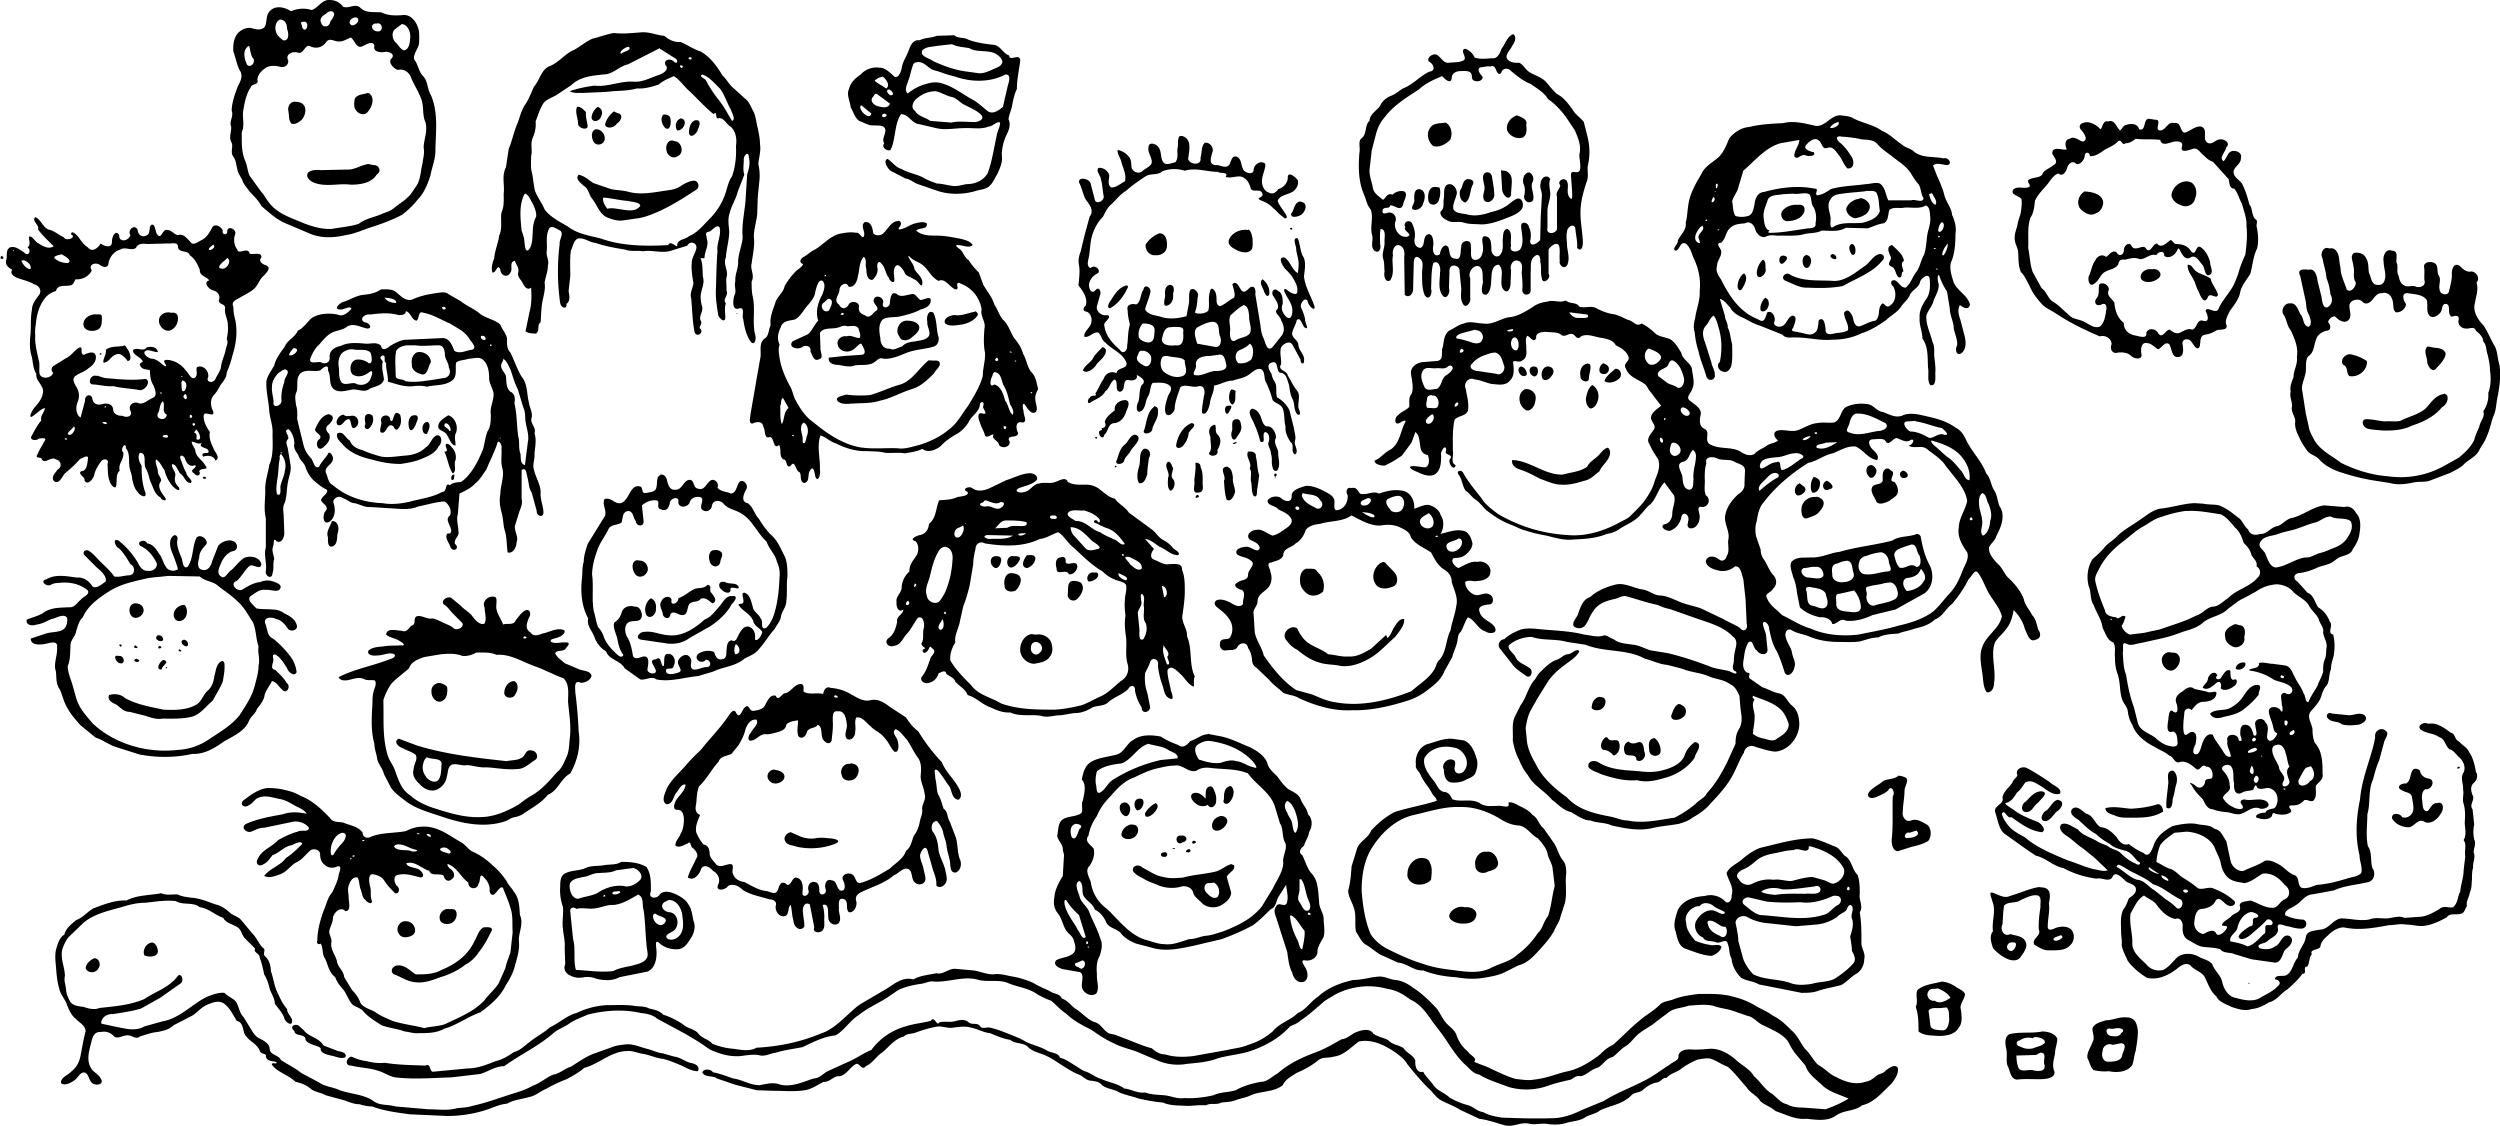 <svg xmlns="http://www.w3.org/2000/svg" version="1.0" viewBox="0 0 4467 2012">
  <style>path{fill:#000}@media (prefers-color-scheme:dark){path{fill:#ccc}}</style>
  <path d="M589 0c-14-1-20 14-32 18-12-4-25-3-37 2-11-7-27-11-37-1-9 8-5 20-10 29-5 6-14 5-21 3-8-3-16 0-22 4-12 8-14 24-13 37 4 11 6 23 11 33 7 10 2 20-3 29-5 14-11 29-11 44 4 10-5 19-1 28 1 10-5 20 1 29 3 8-3 17 3 25 5 7 5 15 7 22 1 8 6 13 9 20 2 7 8 13 12 19 8 9 17 17 22 27 15 13 29 26 48 33l40 17c20 8 42 7 63 2 15-2 30-9 45-14 19-6 38-13 55-22 11-8 20-17 28-27 12-12 18-28 23-43 3-16 10-32 9-48 1-32 5-66-8-96-7-11-5-26-15-35-7-8-8-20-15-29-2-11 9-20 9-31 0-9 1-20-3-28-4-11-14-22-27-20-13 1-26 1-38-5-13-1-28 2-38-9-9-7-20 3-30-1-6-8-14-12-24-12Zm3 20c11 3 1 14-2 19-1 9-13 12-16 2-4-7 2-13 8-16 3-3 6-5 10-5zm44 11c10 3 0 16-8 14-8-5 0-14 8-14Zm-136 4c10 0 13 9 13 17 3 7 4 22-7 20-5-4-12-9-13-16-2-6-1-14 4-19l3-2Zm41 4c15-3 6 24-1 10 0-4-5-10 1-10zm132 3c11-3 13 16 1 14-8 0-14-11-4-14h1zm45 1c11 1 16 15 15 25-1 7-1 20-11 22-7-2-10-10-16-15-5-6-7-17 0-23l12-9Zm426 15c-16 1-31 3-47 1-13 2-25 7-38 10-12 5-22 14-33 20-17 7-28 24-46 30-14 8-16 25-26 36-5 11-9 22-15 31-8 11-10 24-15 36-6 14-9 30-15 44l-5 33c-8 15-2 32-4 47 0 11 1 23-4 34-2 13 2 28-4 41-2 14-8 27-9 41-3 7-6 17-3 25 7 1 9-18 14-5 1 11 13 15 18 5 5-6-3-19 8-21 2 7 8 12 6 21-2 7 4 12 7 17 3 6 8 16 16 10 1 15 1 30-3 44l-7 34c5 4 14 4 19 4 7-6 1-16 8-20 1-14 1-28 4-41 2-10 5-20 3-30 2-11 6-20 6-31 3-8-4-17-2-26 1-12-2-25 3-37 4-11 14-2 21 1 7 6-2 16-1 24a398 398 0 0 0 1 106c2 9 13 11 11 1 8-5 5-16 4-23l3-27c0-15-1-30 1-45 4-8 5-20 14-22 11-1 19 7 30 8 17 6 35 9 53 12 10 4 21 1 32 3 17-3 35 5 53-2l26-8c5-10 19-5 16 6-2 8-8 16-8 25-1 12 1 24 3 36-1 9-7 18-4 27 2 20 2 40 6 60 3 11 18 2 10-6-3-3 5-9 1-14-4-9 6-17 2-27-2-8-3-16-1-24 2-9 6-18 3-27-1-11 0-23-4-33-2-3 8 3 7-4 1-11 8-20 4-31 0-6-5-12 4-13 6-2 14-15 19-7 3 14-6 28-4 42-2 24-2 49-3 73 0 13 2 26 4 39 0 6 12 18 13 7 0-9-2-18 1-26-7-7 6-15 1-23 1-9-2-18 1-27 1-11-7-21-2-32 1-16 6-31 6-47-1-11-3-22 1-33 3-13 11-24 14-37l12-31c-3-9-1-17-1-26-1-8 9-18 9-5 3 11 0 21-3 31l-3 48c-2 21-7 43-5 64-1 16-9 31-8 47-1 11-6 21-5 31-3 9 3 18-2 26-2 8-5 28 9 23 11-3 4 14 7 19 2 14 5 28 13 40 8 10 11-6 8-13-5-22 1-45-4-67-2-9-2-18-2-27 6-11-3-22 0-32 2-16 6-32 4-48 0-14 5-28 6-41l1-30 3-30c1-10 0-20-2-29 1-12 5-23 3-35 0-10-2-19-4-29-3-10-3-22-9-32-4-8-7-16-14-21l-22-20c-7-6-11-15-18-21-10-17-22-33-39-43-13-4-24-12-36-17-11 1-21-4-29-11-14-1-28-8-43-6Zm1560 3c-11 4-14 17-21 26-3 8-7 19-18 17-10 1-20 2-30-1-3-7-9-13-17-16-11 3 5 16-3 21-8 4-17 3-25 4-10 2-14-8-21-13-7-6-21 4-16 11 9 4 13 17 1 18-17 8-29 23-47 30-7 4-13 10-21 13s-16 9-20 18c-6 9-18 14-19 27-9 8-4 23-14 31-7 5-2 17-4 26-2 25-2 51 8 74 4 9 5 19 12 27 6 15-2 32 3 47 2 9-4 20 4 27 9 6 12-5 10-12 0-9-1-18 1-27 11 1 6 17 7 25 0 10-6 20-2 30 2 8 1 14 2 21-2 7 1 21 10 16 9-14 2-30 5-45-2-8 3-22 13-17 8 4 8 14 7 21l1 67c9 7 16-4 15-13l1-39c0-7 0-21 10-14s4 20 5 30c0 13 0 26 5 37 8 11 14-5 11-12 1-15 0-31 4-46 10-6 14 9 12 17 0 13-4 28 4 40 7 11 15-4 12-12l1-32c0-13 19-10 18 2l3 31c0 8-2 17 2 25 5 13 16 0 14-9v-35c-5-10 6-25 16-21 9 6 5 19 7 28-2 7-6 26 7 22 8-8 7-21 8-31 0-8 2-22 13-22 6 5 6 15 5 22 0 8-2 18 5 24s11-6 11-11l1-25c-3-9 4-22 15-16 7 5 4 15 4 22 1 10 2 20 1 30 1 11 16 9 15-1v-31c1-10-2-22 7-29 8-7 11 3 10 9 3 10 0 20 3 30 1 13 18 0 12-8v-43c3-6 16-16 19-6 2 8 0 17 1 26-2 9 10 17 14 6s0-22-1-33c0-8-2-17 0-25 0-9 14-17 15-4 1 11 4 22 3 33 10 10 11-9 10-16-1-15-4-31-4-47 0-19 5-37 11-55 4-9 1-19 2-28 4-17 4-34 0-51l-7-28c-6-8-15-13-20-22-8-11-16-22-28-28-7-6-13-14-19-21-8-9-20-12-30-18-8-5-11-14-19-17-8 1-19-1-22-9-1-8 7-14 10-21 4-6 9-15 2-21zm-999 2-31 1c-10 4-21 3-31 8-12-2-17 11-20 20-4 10-11 20-12 31-2 8-8 21-16 11-7-6-14-13-23-13-13-2-26 3-34 12-10 7-18 14-21 26-5 10 2 22 3 33 5 8 7 18 15 24 9 3 17 9 26 8 7 1 20-2 21 9 0 8-7 16-2 23-6 7 5 15 11 12 5-9 6-19 8-29 2-12 4-25 11-35 14 0 19 17 33 18l30 7c16 4 33 0 49 0 15-1 30 3 45-3 7 0 14-10 20-7 0 8-5 15-6 23-5 22-8 45-16 67-7 13-22 20-37 20-9 1-18 5-27 3-9-1-18-4-27-4-8-3-17-6-25-11-12-6-26-8-38-15-11-3-17-13-25-18-9 3 0 17 5 21l27 14c8 1 14 7 22 10l32 11c22 8 46 8 69 2 8-3 18-3 25-8 8-6 11-15 16-23 5-11 10-22 8-34 0-12 3-23 7-33 5-10 10-20 5-31 1-9 6-18 7-28 2-9 4-18 8-26 0-18 4-34 6-51-1-14-19 3-20-9-11-3-16-19-29-19-16-2-33-4-48-11-7-2-16-1-21-6ZM627 67c7 5 10 22 22 15 6-3 18-10 20 0-3 11 11 12 18 11 7-2 21 4 12 12-6 7 5 18 12 20 11-3 21 5 24 15 6 14 15 27 19 41 3 12 1 26 6 37 5 16-3 31-3 46 2 10-1 18-2 28-4 14-3 31-13 43-4 6-8 13-14 18-7 7-16 12-23 18-6 5-13 8-20 10-14 7-32 9-44 19-16 5-32 6-48 9-18 1-34-4-50-10-23-10-48-17-63-38-5-6-8-13-13-18l-21-29c-4-9-4-18-8-27-7-16-6-34-6-51 6-13 0-27 3-40 2-13 5-28 13-40 2-7 15-4 12-13 0-10 8-17 15-22 7-4 16-4 24-2 8 3 17-2 16-11-6-11 8-17 17-14 11 4 13-17 23-11 11 5 22 1 28-8 6-8 14-1 21-1 9 1 15-4 23-7Zm1074 12c10 5 20 5 31 7 13 8 30 3 45 9 6 3 14 9 14 16-2 9-12 10-19 14-7 3-14 6-22 6l-29-4c-18-3-37-10-54-18-6-5-24-8-19-19 7-7 17-6 26-8l27-3zM445 82c3 7 2 17 8 23 4 10-10 19-13 7-4-9-6-22 3-29l2-1zm679 2c5 6-10 8-14 12-6-3 10-14 14-12Zm55 3 27 17c5 2 6 11-1 7-5-7-20-6-16 5 8 8-5 16-12 18-15 5-29 13-44 12-24-2-47 10-71 7-15 2-30 5-44 10 7 4 17 3 25 3 17-1 35-1 52-3 15-1 29-1 43-5 14 1 27-3 39-7 8-7 18-11 27-15 11 7 18 18 27 26 15 14 28 29 44 42 8-8 1 11 10 7 9 0 13 11 20 15 10 8 12 23 10 35 1 18-1 37-7 54-8 11-9 26-15 39-6 14-15 27-26 38s-21 24-36 30c-6 6-19 5-21 15 2 10-12-10-16 1-40 2-82 2-121-12-20-5-41-8-58-21-15-9-32-17-42-31-5-12-13-22-17-33-3-11-3-23-6-34-2-9-1-19-1-28 3-11-2-22 3-33 4-9 6-19 5-29 4-10 7-21 13-31 5-8 15-11 24-16l27-18c15-15 38-17 58-19 16 0 28-15 43-18l55-28 2-1zm53 15c8 1 2 8-2 2l1-1zm408 9c13-1 19 13 31 15 11 3 22 8 33 10 30 11 64 12 93-3 10 0 6 13 4 19l-9 39c-8 7-20 15-29 6-9-7-17-15-27-20-18-10-34-23-53-28-9-3-19-2-28 1-12 3-23 9-33 17-7-6-1-16 1-23 4-10 5-20 9-29 1-3 5-4 8-4zm-425 6c10-2 2 11 0 0zm1448 2c12-6 9 18 19 12 2-9 12-11 18-4 11 9 22 18 35 23 11 8 24 15 31 27 13 9 23 20 32 32l16 24c6 14 12 28 8 43 0 9 3 19 1 28-4 9-16-3-16 9l2 28c0 5 2 21-5 11-6-9 0-19-4-28-5-9-19 0-12 7-1 7-9 12-6 20v59c-4 9-20 9-17-3v-30c0-11 6-22 5-33-1-8-3-17 0-24-6-10-17-2-17 7-3 8 3 15 2 24l-2 36-1 42c-4 5-17 14-18 2 2-8 2-17-2-25-1-9-15-12-14-1 1 14 6 29-2 41-7 6-20 4-16-7-2-10 4-25-7-30-8 1-7 13-8 20 0 9 2 19-5 27-8 7-17-4-15-13-1-7 0-17-8-20-13-5-7 12-7 20 0 7-2 19-11 21-15 3-9-15-11-24 2-14-18-11-17 1-2 7 1 25-11 21-11 0-9-12-12-20-7-10-15 5-15 12-11 8-14-7-12-15 1-7-1-26-12-19-7 6-2 19-11 23-10-1-12-11-10-19 1-8-1-17-5-25-5-8-17-2-12 7-5 7 16 13 3 17-14 2-24-14-21-26 4-9-3-19-13-17-6 2-12 3-9-6 4-5 12 0 13-7 8-1 18 12 23-1 1-8 10-19 2-24-8-2-16 1-21 6-9-5-13 8-17 9-7-6-17-12-18-22-2-10-6-20-6-31l4-35 8-31c3-10 7-19 14-27 16-22 39-36 62-51 12-11 27-18 42-24 4 5 16 16 17 3 0-8 8-12 16-12s20-2 20 10c-1 12 21 10 19 0-5-5-13-17 0-17 5-1 10-2 14-1zm-1408 14c13 5 22 16 32 26 8 11 12 25 19 37 2 6 9 18 2 20-8-13-15-27-25-39-8-10-15-21-21-32-1-5-15-8-7-12zm322 4c6 3 15 17 6 21-6-5-16-9-20-14 4-4 9-6 14-7zm10 23c6-1 14 12 3 10-2-2-8-7-3-10zm85 3c9 2 17 7 27 10 9 1 15 9 22 13 11 6 22 10 31 18 10 9-5 15-13 14-13 0-26-2-39 1l-38-3c-9-7-22-8-27-18-8-5-4-16 2-21 10-9 22-14 35-14Zm-1015 3c-7 3-18 2-23 10-1 7-3 16 3 22 4 6 15 9 20 2 7-8 12-21 6-30-2-2-3-4-6-4zm910 2 23 17c-2 9-14 7-20 5-8-1-17-10-10-17 2-2 3-7 7-5zM529 182c-9-2-15 7-14 15 2 8 0 18 6 24 7 2 14-3 19-8 6-8 9-21 0-28-3-2-7-3-11-3Zm1010 6 18 15c-3 11-16-1-18-6-2-3-3-7 0-9zm-508 3c-4 10 2 20 2 31 1 7 17 12 17 3-1-8-4-17-3-25-5-4-9-10-16-9zm37 0c-7 5-11 13-11 20 3 10 16 4 17-3 4-7 1-15-6-17zm29 8c-8 6-14 15-16 24 4 9 18 4 21-2 8-5 13-17 1-19l-6-3zm483 4c13 3-8 12-3 1l3-1zm-395 2c-6 7-2 18 4 24 10 6 11-14 8-20-3-4-8-5-12-4Zm1526 1c-11 3-21 15-18 27 4 10 17 16 27 13 9-4 8-15 7-23 3-9-7-13-14-16h-1zm577 0c-17 0-26 20-43 19-19-4-39-10-59-5-20 1-41 2-61 7-14 1-27 10-35 20-6 14-11 28-23 37-10 8-22 15-27 27-10 17-20 34-23 53-2 12-2 23-5 34 2 13-10 22-14 32 1 6-12 15-4 18 8-1 8-19 19-12 9 8 10 20 15 29 8 18 11 37 9 55 1 17-6 32-8 48-2 8-4 17-1 25 1 11 3 23 7 35 3 15 10 30 14 45 4 10 17 6 15-4 0-8-5-14-6-21l-11-35c-4-10-7-22 1-31 5-5 8-15 14-18 5 6 7 15 9 22 6 20 6 41 2 61-7 5-2 16 6 17 8 3 14-6 15-13 2-12 1-24 1-36-3-10-3-21-8-30 1-7-5-14-5-21l-9-30c8 2 13 10 18 15 5 9 14 15 24 19 10 5 19 11 30 14l40 16c6 8 17 4 25 5 21 0 42 6 63 4 18 0 36-3 52-11 16-5 31-14 45-24 8-8 19-13 26-23 5-8 14-14 17-23 5-9 16-12 18-23 2-6 16-17 17-4 1 12 1 25-6 35s-13 22-12 34c-1 13 5 25 5 37 11 15 9 35 10 52 2 10-2 23 4 31 11 3 9-14 9-21 1-11-1-21-2-32 0-8 1-16-3-24-4-16-12-31-11-47 3-10 11-17 13-27 4-10 10-19 9-30-2-4-3-18 1-15 3 10 8 20 14 29l5 31c0 12 7 23 7 35 2 10 7 20 6 30-4 7-2 20 8 14 9-8 8-21 5-32l-7-27c-3-9-6-18-1-27 6 5 16 10 18-1-5-18-25-25-30-42-3-10-7-22-4-33 7-16 8-34 8-51 2-12-1-23-6-34-1-13-11-23-14-36-3-12-8-23-13-34l-7-18c5-6 16-2 24-1 12 0 4-15-5-12-18-4-38 0-53-12-6-6-16-7-22-13-12-8-22-19-35-24-16-12-37-14-54-24-7-3-14-3-21-4Zm-2072 6c-8 2-11 14-6 21 8 1 16-10 13-17-1-3-4-4-7-5zm2623 0c-10 2-4 23-17 19-2-10-14-11-22-8-6 0-9 9-12 10-7-6-9-20-21-16-10-3-10 12-14 14-5-6-12-10-19-12s-22 1-17 11c5 6 16 19 5 23-7-1-15-11-24-5-11 2-7 15-5 19-8 2-26-7-26 7 2 6 13 16 2 21-6 6-17 8-20 17-6 7-18 4-25 10-2 5 8 11-1 13s-19-3-26 4c-5 10 11 10 15 17 1 7 0 15-1 22-1 8-5 15-6 23-2 9-6 17-5 26 0 9 6 16 6 24 1 12 0 24 5 35 7 7 11 17 16 26 5 12 13 22 22 32 7 7 17 11 26 17 24 16 51 29 77 40 10-3 21 4 21 14-4 9 2 18 11 15 8-1 17 0 23 5 6 7 23 9 19-4-1-7 0-20 10-18 8 0 14 8 20 11 7-2 12-15 20-9 5 8 4 24 16 23 11-1 9-14 8-22-3-10 10-13 15-6 4 4 10 18 15 10 3-8-1-20 10-22 8-1 14-4 21-8 6-2 21 1 17-10-3-8 3-17 6-24 8-11 17-22 19-35 3-12 12-22 18-32 4-15 5-31 12-45 3-13 2-27-1-40 0-6 3-10-3-13-6-8-4-19-10-26-3-13-7-25-13-37-5-7-16-12-15-22 2-9 13-13 13-23 3-9-7-15-16-13-8 2-9 13-15 18-9-6 4-17 5-25 8-7-3-15-11-14-9 0-15 12-24 5-8-7 3-23-10-28-11-1-19 8-29 11-9 0-6-20-19-17-12-4-15 14-26 13-10-1 5-20-8-19l-12-2zm-2597 3c-9 3-11 15-11 23 3 11 15 0 16-7 3-6 7-18-5-16zm2043 3c4 6-11 13-15 10 3-5 9-9 15-10zm-702 1c-10 2-22 0-28 10-7 10-3 25 6 32 11 3 22-3 30-11 5-10 3-25-8-31zm-1519 12c-9 4-7 16-3 23 5 7 16 5 19-3 3-10-6-21-16-20zm1044 12c-5 6-2 15-4 22-1 8 2 18-4 25-7 1-17 7-22-1s-2-18-8-26c-4-6-18-11-18 1-1 9 5 15 6 24s-11 12-17 18c-6 5-16 2-19-6-1-7 0-16-6-21-5-6-12-10-19-11-1 8 6 15 7 23 3 10 9 21 6 33-8 4-15 11-24 11-8-4-4-15-4-22-2-8-11-14-19-13-6 5 4 14 4 20 3 10 3 20 5 30 2 9-14 17-16 6l-7-27c-1-10-23-14-21-3 6 11 7 23 13 32 7 9 14 19 6 29l-9 33-7 29c-3 8-5 16-3 25 2 12 0 24-1 36 8 10 17 23 13 36-5 4-6 10 2 11 9 4 11 18 5 26-3 5-12 13-9 19 9 1 15-9 24-8 6 4 6 14 13 18 12 13 32 19 38 37 1 11-17 7-18 18-9-5-20 0-23 10-6 8-9 18-15 26 5 7-7 1-10 8-5 3-4 14 3 7 9-5 20-9 25-19 8-5 9-18 17-21 7 6-1 20 9 22 12-2 3-22 15-21 7 2 18 0 15-9 7 3 19 11 9 18-5 9-3 20-6 30-4 6-5 23 6 16 8-7 6-18 12-27 4-7 3-19 8-23 10 0 23-2 31 6 5 7-4 14-5 21-3 9-6 19-3 28 5 8 17-3 16-11 1-12 6-24 10-36 8-7 23 2 33-2 10-2 12 10 9 18-1 10-4 20-3 30 8 6 13-12 14-18 1-11 8-20 7-31 12-2 22-9 34-9 8-3 17-4 24-8 9-4 17-16 27-12 7 5 4 16 8 23 5 10 9 21 12 32 5 6 15 7 18 15 4 10 2 22 5 32-1 11 4 20 9 28 8 5-1 17 8 22 8-6-3-17 0-25 2-7-1-14-2-22l-8-32c-5-10-13-18-22-23-3-8 0-17-3-25-3-6-6-10-7-17-4-6-10-17 0-20 14-6 7 19 17 18 10 2 11 13 14 21 2 10 2 18 7 27 4 8 1 20 9 27 9 1-1-12 1-17 0-10 4-20-4-28-6-8-10-17-15-25-1-9-19-9-12-20 1-9-3-21 0-30 4-7 16-14 21-4l14 26c-1 6 6 10 6 2 2-11-9-18-10-28 0-10-13-13-11-23 2-8 7-15 8-22 7-7 10 10 14 13 10 6 0-9 1-14-1-7-4-14-7-21-4-7 9-23 12-10 1 5 12 18 12 8-6-18-17-35-19-54 1-12 5-27-3-38-4-10-4-20-8-30-10-3-4 12-3 17 0 8 3 15 4 23 1 7 0 15-1 22-11-6-13-21-24-28-13-1-3 15 1 20 6 6 11 11 15 18s8 14 7 22c1 10-12 3-16 0-3-3-9-7-7 1 4 10 13 20 14 31 1 7-1 22-11 14-6-7-10-14-6-23 0-8 0-19-8-23-9-8-14 4-8 10 4 7 11 16 6 23-7 5 6 12 7 19 5 9 8 20 0 29l-15 19c-10 10-13-8-16-15-4-8-5-16-6-25l-9-54c1-6 0-18-10-12-4 4-11 12-16 3-3-4-8-17-15-9 2 8 6 18 3 24-9 4-16 12-25 15-9-2-5-13-7-20 0-6-9-18-11-6-4 11 0 23-3 34-5 6-21 7-24 3 4-9 4-18 5-27 4-7-7-19-13-13-4 8-1 17-3 26l-4 21c-15 4-31 6-46 1-10-3-22-3-28-13 2-9 7-19 9-29 4-9-10-19-12-6-6 8-4 22-13 26-8-2-18 0-15 11 0 8 2 17 4 25-4 12-3 25-5 38 1 9-8 16-13 7-14-12-27-27-28-46 2-5 15-14 5-16-9 2-20-6-18-16l6-21c2-6-3-15-9-7-8 8-12-6-11-12 2-9 8-15 16-19 6-7-8-16-13-9-9-3-4-15-3-22 2-12 2-26 6-38s10-23 19-32c4-8 8-17 16-23 8-8 15-17 25-23 11-10 23-18 35-26 10-6 21-1 30-9 13-5 27-5 40-1 20-6 39 2 59 2 5 4 20-1 14 9 11 4 24-5 33 2 7 4 10 12 12 19 4 8 18-2 21 10 1 7-14 6-3 11 8 3 16 7 22 14 6 4 10 11 17 15 4 5 10 4 6-3-5-9-12-16-15-25 3-10 17-11 26-16 7-4 12-13 10-21-3-4-15-16-18-7 1 11-7 20-17 23-4 6-10 10-17 6-9-3-13-14-12-23 1-10 6-18 6-28-8-8-21 1-21 11-1 9-14 5-18 0-5-8-3-20-12-24-10-3-10 10-14 15-7 7-16-1-24 0-13-1-8-14-6-22 4-9-4-19-13-18-7 6-5 18-8 27 3 14-19 13-22 2 1-8 3-17 2-26s-8-16-17-15Zm1182 1c12 1 24 2 36 5 10 1 22 0 29 9 7 8 16 14 24 20 11 9 23 16 32 27 6 8 10 17 17 24 5 8 4 18 9 25-1 10-15 1-22 4h-41c-5-10-5-23-15-30-8-3-17 1-25 1-21 3-43 3-63 9-7 5-15 10-24 11-6-3 5-12-5-12-30-6-61-2-90 6-12 1-16 12-17 22-2 8-3 19-12 21-7 2-15 2-22 0-5-7-4-17-6-26 2-9 9-16 11-25l9-30c21-18 39-41 66-49l34-6c0 10-9 18-9 29 6 9 12-6 21-1 4 1 18 2 14-6-7-1-21-6-13-14 6-6 15-14 23-6 5 5 5 16 15 12 10-3 15 8 21 15 5 7 8 16 14 22 14 1 12-16 6-23-5-8-11-16-18-22-6-4-12-14 1-12zm526 4c15 2 30 0 44 2 2 11 14 6 21 4 6-2 20-3 18 7-5 14 13 7 19 5 9-3 13 7 19 11 5 5 10 10 17 12l28 31c2 7 1 17 10 17 7 8 9 19 14 27 3 13 9 26 8 40 2 17 0 34-2 51-5 11-10 23-13 35-4 10-7 20-14 29-7 11-16 21-21 33-5 11-21-7-23 4 4 7 8 21-5 17-11-3-10 14-19 16-8-3-14 2-21 5-7 4-14-1-19-5-8 0-13 18-21 6-4-8-18-10-21 0 2 12-15 5-22 4-10-2-19-11-18-22-11-8-16-22-17-36-4-8-15-12-10-23 1-8-10-15-17-10-2 8 1 16-4 24-7 7-2 17 8 12 9-4 10 5 8 12-1 9-3 20-10 27-10 5-19-3-27-7-10-6-22-5-29-13-10-8-18-18-29-24-9-6-11-18-20-24l-16-29c-5-14-5-29-8-43 1-18-2-37 4-54 6-9 7-20 8-30 6-14 19-24 27-36 4-5 8-11 15-13 8 7 14-4 16-11s10-13 16-6c7 2 14-7 15-14 0-9 10-7 9 0 9 1 18-5 26-11 9-5 18-8 25-16 7-3 6 9 13 4 7 0 13-4 18-8zm-2615 3c-9 0-12 11-10 18 1 9 12 16 20 10 11-5 8-22-2-26l-8-2Zm-543 42c-13 2-25 11-39 10l-47 1c-7-1-18 0-22 5-4 8 4 14 10 17 22 9 45 1 67 4 17 0 37-3 46-18 10-6 4-18-6-17l-9-2Zm2024 11 2 34c0 9 12 23 16 10 0-10 2-20 1-29-1-8-8-15-16-14l-3-1Zm50 4c-9 1-12 12-10 20 3 6 3 13 2 20-4 9 8 19 15 10 4-10-5-22-1-32 4-5 1-16-6-18zm-76 0c-10 3-5 16-4 23 3 9-6 20 1 28 7 6 16-2 17-9 0-11-2-22-4-33 0-5-4-10-10-9zm-1622 4c-7 8 4 15 9 20 9 5 9 16 15 23 9 11 13 28 28 34 8 3 17 6 26 5l28-4c14-2 27-8 39-13 23-11 44-24 65-38 8-5 3-18-6-16-7 1-15 5-21 9-7 5-15 7-23 8-23 3-47 9-70 3-11-3-22-3-32-5l-32-11c-9-6-16-13-27-15zm1588 8c-9 2-8 14-13 20-2 8 0 19 9 22 10-6 8-21 13-31 5-8-2-11-9-11zm1284 4c-13 1-24 11-26 24 0 8 8 16 16 18 9 6 24 1 26-11 4-9 3-20-4-27-3-3-8-4-12-4zm-838 4c4 3-3 14-2 5 0-2-1-4 2-5zm-478 1c-12 1-9 16-10 25-2 8 2 18-6 24-2 9 9 15 17 18 8 2 17-1 25 2 10 3 20 2 30 3 15 0 30-5 45-11 10-4 23-8 29-18 3-7 0-19-9-17-8 3-14 10-21 14-8 5-17 8-26 10-14 5-29 8-43 4-8-2-19-1-24-9-2-9 4-18 6-28 1-7-5-17-13-17Zm-25 5c-12-1-14 14-13 22 0 11 13 13 18 4 3-7 5-17 2-25l-7-1zm-29 4c-10 0-9 12-9 19 2 6-11 18 2 18 7 0 13-6 14-12 4-9 5-23-7-25Zm800 3c6 1 16-2 18 6 4 10 3 20 5 30-4 13-19 18-31 21-17 2-34-2-50 6-10 9-7-9-7-14-1-11-8-24 0-34 5-10 18-9 28-11l32-3 5-1zm-272 1c4 0 0 3 0 0zm661 0c-11 6-16 22-7 32 7 7 18 13 27 7 8-2 13-12 13-19-1-13-14-17-24-19l-9-1zm-273 3c3 6 11 16 6 21-7-3-10-14-11-19l5-2zm-248 1c10 2 20-3 29 1 5 7 2 17 8 24 4 8 5 18 3 28 2 11-13 8-20 10-21 3-41 7-62 7-7-1 4-5-3-5-7-6-7-17-8-25 0-11 5-20 8-30 6-9 18-7 27-9l18-1zm-2265 0c7 4 9 12 13 18 3 7 7 15 6 23-4 8-6 17-6 27-1 11 0 23-7 32-7 7-7-9-8-14 0-7-3-14-5-20-2-22-5-45 5-65l2-1zm2122 6c9 4-6 16-2 5l2-5zm-1983 1c14 1 29 5 44 6 7 2 22 2 22 9-8 11-23 8-35 6-8-1-16-3-24-1-4-6-9-13-7-20zm2245 2c-10 1-20 7-24 17-1 9 8 17 16 18 11-2 24-7 26-19 1-9-9-17-18-17zm-1000 5c-11 2-10 15-16 22-1 9 14 5 19 1s11-16 3-21l-6-2zm890 6c-11-1-23 3-29 12-4 7 2 19 11 17 11 0 25-5 29-17 2-9-3-13-11-12zm228 1c8 3 7 14 8 21 1 11-3 20-5 30-2 12-2 25-6 37-6 10-7 22-14 31s-10 21-19 28c-9 0-12-10-19-13-8-2-9 7-3 11 6 11 5 27-6 34-8 7-11-10-16-1-6 8-1 21-10 28-9 1-17 6-25 9-10 5-14-6-15-14-2-6-9-20-16-9 0 11 9 20 7 31-7 5-17 4-25 6s-16 2-15-8c-1-6-2-23-12-16-2 7 0 18-8 23-8 6-18 0-27-1-6-2-18-1-11-8 2-7 9-21-1-22-8 2-10 13-16 17-5 5-18 3-17-5 4-8-3-22-12-18-3 5-4 20-14 14-8-4-18-8-25-14-20-15-33-37-44-59-5-7-10-15-7-24 0-10 10-18 7-28-2-5-10-13 0-13 9-7 8-20 17-27 7-7 17-7 26-8 9-5 16 3 18 10 2 8 10 17 19 14 9-5 18-1 28-2 14 0 29 1 42-3 10-2 21-1 30-6 14 0 30 3 43-5l39 1c10-3 19-8 29-9 9-5 7-16 10-24 8-6 18-2 27-4 13-1 27 3 38-4zM63 388c-7 7 8 14 5 22 8 11 18 20 28 30-9 6-19 0-27-5-6-2-12-15-17-12-1 6 4 15-3 19 8 5 2 18-6 9-8-5-16-12-25-9-9 5-4 16-7 23-2 9 5 14 11 17-6 8 6 14 13 16 9 3 18 5 26 10 9 2 15 12 8 20-6 8-12 16-12 26-3 16-1 32-3 48-1 12-1 24 3 36 2 10 2 21 8 30-2 11 11 19 12 30 0 13-9 23-16 31-3 4-10 16-5 16 8-4 16-14 24-16 0 8-9 14-6 22-7 8-12 18-17 27-6 9 8 10 12 6 4-1 17-3 10 5-4 8-9 15-12 23-5 7 5 5 7 7 5 13 17-5 26 2 10 2 11 14 3 18-4 6-13 14-6 21 9 6 14-9 19-14 9-8 19-16 27-26 5-1 16-10 14 1-1 8-2 21-12 21-7 5 8 10 6 17 6 9 15-3 17-9 2-10 7-18 13-26 5-6 15-3 11 5 1 10 0 21 4 31 1 6 12 18 12 5 1-8-1-18 6-24-4-12 9-21 6-33-6-5 5-21 5-7 7 8 5 20 6 30 0 8 5 16 5 24 2 9 4 18 10 24 3 6 16 13 14 2-6-16-7-32-7-49-4-6-8-16-3-23 13 0 6 19 10 27 5 8 6 17 9 25 5 10 7 22 18 28 1 5 13 8 8 0-5-7-14-17-9-27 6-6-5-13-4-20 0-6-6-16-3-21 7 4 10 13 15 19 2 10 7 19 13 27 3 4 16 15 13 4-6-5-9-12-7-20s-6-13-6-21c7-3 11 12 15 16 8 5 9 17 19 17 5-5-8-11-8-18-5-8-7-17-11-26-1-9 8-4 9 2 3 8 9 14 18 10 4 6-13 8-2 15 4 6 13 4 9-4 2-7 19-1 11-10-5-10-17-15-18-27-1-5-8-13-6-16 6 1 12 6 18 2-10 11 16 7 11 18-4 1-14-1-9 7 8-3 19-2 22 7 10-5-2-16-4-23-4-8-8-18-6-28-6-9-12-19-11-30 2-9 20 6 17-7-5-9-6-21 1-29 5-5 8-11 12-18 5-7 11-13 11-22 4-10 8-20 10-30 7-21 10-44 5-66-2-7-3-15-3-22-5-10 7-13 13-17 8-5 18-9 25-16s9-17 17-23c4-5 14-14 3-18-6-2-14-7-8-14 1-11-15-4-21-7-3-13-20 3-22-7-6-8-7-18-4-27 4-9-13-17-14-6 1 8-10 7-8-1-2-7-15-14-19-5-5 9-10 18-19 22-6 3-15 11-20 3-6-6-12-15-22-12-6 0-11-9-19-9-9-3-10 18-18 8-4-4-3-21-11-17-5 5 0 16-9 19-8 4-15-3-15-10-5-12-19 0-13 9-3 11-21 14-20 0-7-11-13 4-13 11 1 13-13 10-20 4-5 8-15 17-23 7-8-5-13-13-18-20-3-3-12-12-12-3 11 5-9 13-13 5-9-4-17-12-28-14-10-5-13-18-23-22Zm2986 4c5 4-6 3 0 0zm-1445 3c-12 1-17 14-25 21-4 6-18 6-19-1-1-8-4-20-15-18-8 6 1 16-1 24-3 9-8-7-14-5-11-2-21 0-31 2-17 5-28 19-43 28-7 3-12 8-18 12-7 3-12 10-3 14-3 7-12 10-16 16-7 7-12 15-17 23-2 12-14 19-17 31-4 12-10 25-8 39-4 8-3 20-11 24-10 8-6 21-7 32l-5 28-13 75c0 5-4 16 3 17 8-4 19-5 20 6 4 5 1 22 11 18 9-1 6 24 17 14 5 8-1 20 8 26 7-1 4 18 13 11 7-11 9 8 14 11 7 2 0 18 10 20 11-2 5-17 11-23 6-10 8 8 9 12 5 12 10-7 8-12 1-21-6-42 1-62 10 3 17 11 27 14 18 9 37 15 57 14 10 1 21 0 31 3 12 1 24-1 36 1 11-2 21-3 31-8 10 8 24 2 33-5 9-10 20-17 31-23 9-6 16-14 21-24 6-9 18-16 18-29 4-5 8-2 6 4-3 5 11 16-1 14-11-4-8 10-5 16 2 8 7 15 9 23 3 7 16-6 15 0-4 6 10 10 10 17 6 8 21 3 19-6-8-14 16-4 15-16-4-7-5-22 8-18 10-1 1-14 2-21-2-4-3-18 3-10 4 6 11 18 19 12 4-7-1-15-1-22-1-7 2-13 5-19-3-11-4-23-13-31-7-10-8-22-14-32-3-11-9-20-16-28-7-11-10-24-20-33-7-8-9-18-15-26-4-14-13-24-20-36l-8-22c-7-7-13-14-18-22-8-5-10-15-16-20-4-2-11-9-2-7 8 0 18 6 25 0-4-7-13-9-20-11-15-3-30-6-45-6-12 0-26 0-36-9 6-6 21-1 19-13-7-4-16-1-24 1-8 3-16 9-25 10-5-1 6-8 2-13-1-2-3-3-5-2zm1866 2c9 4-3 24-7 15 1-5 2-12 7-15zm-428 7c6 7-9 13-7 21 1 4 6 13-2 8-9-7-1-20 5-27l4-3zm-734 3c-9 1 5 7 0 0zm761 3c6-1 0 4 0 0zm-839 1c-13-2-27 4-33 15s5 17 13 21 21 7 27-2c2-6 1-13 1-20-2-5-2-13-8-15zm-159 6c-10 4-19 12-24 20-1 10 7 20 17 19 10 1 21-5 21-16 1-10-2-24-14-23zm1393 4c6 3-4 5 0 0zm414 8c-7 5-16 16-24 6-8 1-11 18-19 10-5-11-19 6-26-5-5-10-15 0-14 8-1 8-9 11-13 3-8-6-15 7-19 8-7-6-16-1-19 6-6 8-7 18-11 27-4 8 1 23 10 14 8-5 10-16 18-20 8-5 19-5 24-14 1-7 5-9 12-8 8-2 17-5 26-1 10 1 19-11 30-7 3-7 15-9 14 1 7 6 17 0 21-6 3-4 4-11 7-4 4 7 9 19 19 13s16 8 22 14c4 6 4 25 15 15 3-7-2-13-2-21-3-10-8-21-18-27-8-3-7 18-16 8-6-10-16-13-27-13-5-1-6-7-10-7zm-3578 6c6 1 19-4 18 7 3 11 18 4 21 14 9 6 14 16 18 26-1 11 12 12 17 19-12 3-1 16 7 18 9 2 13 10 10 18 0 8 13 5 11 15-1 10 5 18 5 28 1 8 0 17-2 26 4 6-1 13-2 20-2 10-7 19-8 29-1 8-7 15-10 22-4 9-18 6-13-3 2-11-9-23-20-18-3 4 3 14-4 19-7 4-11-9-16-13-8-11-21-19-35-19-11 1 7 14-3 11-7-5-13-12-22-13-7 0-21-11-10-15 6-1 16 4 20 3-1-9-13-11-20-8-6 8-16-1-24 4-2 9 12 12 16 19 5 3-8 4-3 10 4 8 13 5 17 8 0 9 1 19 6 26 3 8 8 19-1 23-8 3-15 11-24 10-9-5-21 2-16 13 5 10-7 13-14 9-9 0-17-3-17-13-2-9-12-10-19-8-9 3-18-1-18-11-4-9-14-4-13 5l-8 30c-9-5-9-20-5-28 4-11 2-20-4-29-3-6-7-13 1-18 7-5 16-7 22-13 8-5 15-13 13-23-3-9-15-4-21-1-9-1 1-18-10-12-8 5-13 14-22 18l-21 13c-6 3-6 10-2 13-2 9-19 13-24 3-2-8 1-18-2-26-3-15-7-29-6-44-1-9 1-19 2-28 2-14 7-28 16-39 5-6 12-10 19-12 3-12 15-8 25-10 6 0 8-8 10-11 12 1 24-5 29-16-7-10 6-15 14-10 6 5 16 7 16-4 3-11 10-20 21-23 8-6 19 3 28-3 3-8 12-8 20-7l37-1Zm3180 0c1 7-3 15-7 21-6 2 0-11 2-14l5-7zm-171 1c-8 3-4 14 0 19 9 4 8-19 0-19zm-2928 1c8 7-14 15-6 5l6-5zm2999 1c-10 3-5 13-2 20 4 7-9 13 1 18 10 3 7 19 16 20 5-3 1-9 6-11-1-7-6-15 1-19-2-12-13-20-21-28h-1zm77 5c7 3-7 2 0 0zm705 1c-11-5-17 10-12 18 2 12 6 23 7 35 4 10 6 19 7 29 5 9 3 18-5 23-9 3-10-13-11-19l-7-28c-1-8-4-23-16-20-7-1-22-2-15 11l10 46c1 8 1 17 6 24 2 7 6 16-1 21-11-2-8-17-15-23-4-8-7-20-18-19-10-1-17 12-12 20 6 8 6 20 13 28 7 15 14 31 11 48 2 12-6 24-6 36-3 8-7 17-5 26-3 9 4 19 2 28-1 10 7 17 6 26-1 10 3 19 7 27 4 9 9 17 15 25 6 7 15 8 21 15 12 13 28 20 45 25 16 5 32 9 49 12l32 5c14 4 29 2 43-1 9-2 19 0 28-3l37-14c9-5 19-9 26-17 9-8 22-13 27-26 5-8 10-15 13-24 5-11 7-23 11-34 5-10 5-21 7-32 4-19 7-40 4-60-4-12-3-26-10-36-6-11-11-23-18-34-10-10-20-25-16-40 2-12 7-25 3-37 7-8 0-19-9-20-9 2-15-4-21-10-11-7-15 8-14 16 0 10-3 20-5 29-2 10-17 6-17-3-2-8 3-16-1-24-5-7 0-18-8-23-6-3-18-3-19 6 2 8 0 17 1 25 3 10-8 14-16 11-6-3-14 2-20-2-7-3-9-11-10-17-5-7 0-17-4-24-1-8 4-21-8-21-11-5-17 10-15 19 0 9 3 17 3 25 0 9-3 18-13 17-12 1-12-14-16-21-2-9 0-18-5-26-3-8-13-12-22-10-8 6-1 16-1 24 3 9-2 19 4 28 2 8-10 21-16 13-4-13-11-25-11-39-3-10-1-22-8-30-3-4-7-5-12-4zM24 447c4 3-3 2 0 0zm3250 7c-12 5 13 16 6 3-2-2-3-3-6-3zm84 0c-12 3-17 16-27 22-16 11-33 26-54 26-26-2-54 2-78-11-8-7-20 6-8 11 13 5 25 13 40 12 21 1 42 1 62-3 24-14 52-23 70-45 6-5 3-13-5-12zm-3247 1c4 2 20 11 10 15-9 0-18-3-24-9 0-5 10-5 14-7zm3116 1c-10 2-7 27 4 22 7-6 7-20-2-22l-2-1zm-39 1c-13-3-10 22 0 12 4-4 9-10 0-12zM3 457c-8 8 10 7 0 0zm1621 0c5 7 14 10 21 14 13 8 18 24 32 31 7-4 14 2 19 7 3 3 15 14 15 4-2-6 0-10 6-6 19 7 34 25 37 46-3 12 8 22 5 34-1 14-2 29 1 43 1 14-4 28-4 42-5 19-16 36-26 53-11 14-19 31-34 42-15 13-34 22-53 28-13 3-26 8-39 6-23-1-46 2-69-2-30-6-57-24-81-44-15-10-25-26-33-41-4-8-5-17-10-25-8-15-15-31-18-49-1-8-3-16 0-24-5-11-3-21 2-31 3-12 16-12 25-14 10-5 15-16 22-24s14-16 15-27c2-6 5-22 13-18 6 7 2 17-1 25-8 14-12 31-7 46-7 7-11 18-18 24l-28 13c-9 12 12 16 19 9 7-3 15 1 13 9 3 5 6 19 15 14 10-2 2-13 3-21l-1-26c6-10 19-7 29-9 8-1 12-6 20-3 6 0 16-3 20 4 1 5 5 12 2 17-8 0-16-6-23-3-9-2-19 6-16 15 2 11 16 15 25 10 6-2 12-12 17-12 3 6 12 19 0 20l-30 2-28 3c-2 10 9 13 16 13 10 1 20 5 30 1 11-2 24 1 34-5 7-4 9-10 18-7 15 1 29-6 42-11 16-6 33-6 48-11 8-3 10-13 7-20-3-13-2-27-8-40-10-7-13 9-11 16-1 9 6 16 3 25-5 8-16 8-25 10-8 1-17 2-23 9-8 2-15 8-22 4-12 1-17-9-17-19-2-11-4-24 4-33 9-6 22-3 33-6 12-3 24-6 35-12 8-2 17-6 18-15 1-11-12-2-18-2-6-2-9-14-18-10-8 1-18 6-25-1-10-5-11 8-12 15 1 11-16 13-12 1 2-11-16-16-17-4 0 8 14 14 2 20-5 5-10 13-18 6-7-2-12-7-10-15 0-9-13-11-18-5-4 9-13 11-18 1-11-7 1-18 1-26 0-9 13-16 16-6 11 3 16-11 17-19 3-11 2-24 10-34 7 4 2 15 5 21 0 8 1 21 11 20 6-5 10-13 9-21-2-5 1-16 7-8 7 7 7 18 13 25 1 6 11 13 10 3 0-7-3-16 2-23s13 5 16 10c2 8 11 8 17 13 6 1 11 12 14 11 5-12-8-20-13-29-1-9-9-16-11-23l1-1Zm-1218 4c9 5-1 21-10 19-11-1 2-12 6-15l4-4Zm2744 3c-7 6-11 16-11 25 2 14 17 1 16-7-1-6 1-16-5-18zM41 465c7 0 17 10 13 16-8-1-13-9-16-15l3-1zm3868 8c-1 9 5 17 9 24 5 8 6 17 11 25 3 8 10 23 16 9 4-10 17 6 18-5-3-10-11-18-13-28-10-8-25-8-32-20-2-3-5-5-9-5zm-448 7c6 3-6 1-1 0zm381 1c-10-1-22 10-15 19 8 7 22 4 30-3 9-8-2-18-11-16h-4zm-727 8c-7 6-11 16-10 25 3 9 8 3 10-2 4-7 8-16 2-23h-2zm-1640 2c4 4-6 3 0 0zm781 8c-7 5 0 14 2 20 1 4 7 16 10 6 1-10-4-20-12-26Zm-166 10c-9 2-9 13-8 20-1 6-6 22 6 16 7-4 9-12 8-20 2-6 3-16-6-16zm-77 1c-13 3-21 15-27 25-3 4-10 14-3 16 15-8 25-22 32-37 1-2 0-4-2-4zm-1332 7c-10 7-22 9-34 10-11 2-21 8-32 12-7 1-21 14-7 14 6 1 18-8 20-1-6 6-15 15-25 10-16-3-34-2-47 7-8 8-14 17-24 22-5 12-18 16-23 28-7 10-16 21-19 34-5 9-12 18-14 28-1 18 4 35 5 52 1 14 7 28 6 42 0 19 2 38-6 56-2 15-8 30-7 46 0 16-3 33 1 49v52c-4 14 2 28 0 42-2 9 11 17 12 4 3-8 0-17 3-25-1-8-5-15-2-23 2-5 0-17 6-9 9 5 14-7 14-14l-1-29c0-9-3-18 2-26 4-13 3-26 6-39 2-10 6-19 4-29l-5-30c-2-6-4-11 1-16 2-6-10-16 1-17 6 6 10 16 10 26-2 8 3 14 7 20 2 9 11 14 13 22 3 9 8 17 14 23 7 6 15 13 24 17 4 7-12 13-10 20 4 6 15 11 7 19-5 7-4 25 8 18 10-7 11-22 7-33-3-8 10-15 16-9 8 2 14 9 21 9 10 2 19 8 29 7l48 3c13 1 26 1 37-4 16-3 31-8 47-9 8 4 14 17 10 25-8 6-2 13 0 20 3 5 4 14-4 12-7 7 3 17 5 25 6 10 17 1 8-6-3-9 9-14 6-23 0-10-4-20-1-30l3-37c10-5 21-10 28-18 9-7 14-17 20-25 6-15 14-30 19-45 2-12 10 2 8 7 1 13-2 25 2 37 3 15-4 30-4 45-2 11-1 21 2 32 3 10 3 20 5 30 5 14 4 28 6 42 10 3 16-10 16-18 4-10-4-19-3-29l8-26c3-7 6-15 4-23v-51c9-7 9 10 11 15 2 9 2 18 7 25l9 33c-1 9 12 13 12 3 0-12-6-23-5-36 0-14-9-27-12-41-3-9 2-19 1-28 1-12 4-25 0-37 4-10-9-18-5-28 2-9-4-18-5-27-4-15-2-33-13-46-8-13-13-29-20-43-7-7-6-16-6-24-1-10-9-17-12-26-10-9-25-11-36-19-10-9-24-14-35-23l-21-12c-7-6-16-3-24-2-14 2-28 5-41 11-11 4-20-5-28-12-7-7-19-6-28-6Zm3575 7c8-3 16 3 18 10 4 8 0 19 7 24 9 1 18-7 18-15-5-6-9-21 4-19 12 2 26 2 33 12 3 10-2 22 6 29 6 4 14-1 18-6 5-5 2-16 10-16 11 1 1 18 11 23 5-2 14-4 12 6-2 8 5 15 13 15 7 1 15-5 18 4 6 5 13 11 13 19 6 6 5 16 8 24 2 9 4 18 4 27 2 14 2 28-3 41 1 11-2 23-9 33 4 9-5 17-7 27-3 8-7 15-9 24-6 13-17 23-28 32l-25 14a159 159 0 0 1-101 19c-29-2-58-11-84-24-17-13-37-22-48-41-4-8-9-16-10-25l-5-22-6-39c-3-11 3-21 5-31 3-11-1-23 5-32 11-7 10-19 14-29 2-9 10-15 19-17 9-1 8-10 3-15 0-6 10-14 14-9 5 5 14 11 21 6 9-7 2-19 3-28 2-10 18-13 24-5 7 6 15-1 19-7 4-5 9-10 15-9zm-3569 8c7 0 22 2 21 9-8 1-17-3-21-9Zm2467 0c-6 6-10 15-8 23 8 6 17-8 14-16 0-3-3-6-6-7zm-1672 2c9 3 2 15-1 21-10 6-18-10-8-15 3-3 5-6 9-6zm1315 3c-10 5-22-2-32 2-10 1-19 4-27 10-13 8-27 17-43 18-15 3-29 14-45 11-11 0-23-5-34 0-10 2-18 9-27 13-9 7-9 19-11 29-4 8 3 23-10 25l-26 2c-10 1-21 8-21 19 1 12 6 26 1 38-6 7-3 15-4 23-5 6-15 9-20 15-7 4-7 20 4 13 3-2 13-7 8 1-8 16-9 36-25 47-11 5-18 16-29 20 0 7 12 9 18 9 11-5 21-11 31-18l17-23 7-19c8 6 7 18 9 27 1 8 6 13 13 14 3 6 4 19-4 22-10 0-19-4-28-1 2 6 12 8 17 11 9 4 21 8 30 1 9-8 9-22 9-33-2-6 9-22 9-8-5 9 14 6 7 15-5 6 7 24 10 11-10-4-3-17-5-25 0-19-1-38 3-56 7-8 21-6 24-17 2-13-2-26-4-38-5-11 6-22 16-17 11 1 20 6 30 8 11 1 25 4 33-6 8-8 7-19 6-30-3-10 11 0 16-6 8-4 8-13 7-21 1-7-3-17 2-23 6 2 11 14 16 4-2-9 9-11 17-11 9 1 19 0 26 4 8 9 17-6 25 2 4 4 7 8 12 2 12-6 26 2 39 3 8 2 19 4 23 13 9 4 20 11 23 21 2 8-11 12-5 20 5 15 20 19 32 27 6 3 7 10 12 15l19 25c-7 6-18 12-18 22 1 8 11 14 4 22-5 7-13 16-7 24 4 9 9 18 15 26 6 13 0 27-5 39-3 12-9 23-16 33-8 12-18 21-28 31-6 6-14 8-20 12-28 15-60 25-92 22a274 274 0 0 1-125-38c-10-8-22-16-29-28-11-14-23-28-32-44-3-8-15-5-8 3 6 9 6 20 12 28 7 4 11 12 18 16 7 5 12 12 18 18 14 11 29 21 46 27 8 3 16 8 25 10 12 4 25 7 37 9 16 4 32 9 49 7 20-1 40-2 59-10 8-1 16-4 23-9 12-8 27-13 37-25 6-6 11-14 18-19 11-11 14-28 25-39l17 23c4 10-3 22-3 33 0 8-5 18-15 19-9 6 9 15 14 10 9-4 14-12 17-21 0-9 9-11 12-3 4 7-6 18 4 21 11 1 17-11 17-20 1-7-8-21 5-18 12-1 15-15 6-21-4-9-1-20-2-30 0-9 0-18 3-27-4-13 13-13 21-8 10 3 21 0 29 5 7 4 18 5 19 15l-1 24c1 8-4 15-11 19-11 10-20 22-23 36-4 16 9 30 5 46-1 10 3 20-3 29-1 6-8 11-14 5-7-5-19-8-23 3 0 10 12 15 21 17 10 3 22 1 31-7 11-1 12 15 15 23l4 36 2 44c3 9-6 16-12 7-9-6-20-10-30-16l-40-19c-14-5-29-7-43-14-10-4-20-9-31-9-11-1-20-10-32-11-16-3-32-13-48-8-16 4-32 11-44 22-13 4-17 18-21 29-2 8-12 15-8 23 7 6 18 4 22-4 5-7 7-16 13-23 8-14 25-19 39-22 8-2 14-7 22-4 18 5 35 11 54 15 7 3 14 6 21 7l54 19c21 7 44 14 60 31 7 5 6 14 4 21-2 8-3 15-3 23-1 7-5 15 4 18 4 8-10 0-13-1-12-3-25-4-36-9-24-9-48-17-73-23l-31-5c-10-3-20-9-31-10-12-2-25-2-35-10-7-2-13-9-19-6-11 3-22-1-33-2-23-6-47-7-71-9-14-1-29-4-43 0-10 4-21 9-29 17-10 1-13 12-7 18l22 28c6 8 15 13 23 19 10 8 15-10 6-14-8-6-20-9-24-19-3-7-17-15-11-22 11-9 26-14 40-14 20 7 42 3 63 9l33 5c34 14 74 7 106 25 13 3 26 10 40 11l27 7c17 7 35 7 51 15 12 4 25 5 35 13 8 3 12 12 16 20l2 24c2 12 4 25-3 36-5 8-6 17-6 26l-15 33c-10 20-21 39-36 55-4 9-14 12-20 19-12 10-24 18-38 25-28 4-56 11-84 5-11 0-20-5-31-7-27-5-57-12-77-34-22-16-44-35-56-60-8-14-15-28-16-44l-2-20c2-12 4-24 11-35 9-17 20-34 30-50 8-11 18-20 29-28 9-7 20-13 26-24-4-7-13 4-20 5-8 0-13 8-21 10-11 4-20 13-28 21-6 5-8 12-13 17-10 13-13 30-23 43l-11 22c-5 13-2 27-3 41 2 11 5 23 11 34 4 10 9 20 16 28 10 19 30 28 43 44 11 8 20 19 34 22 11 6 22 15 35 15 12 5 25 3 38 9 23 5 47 10 71 5 16-4 33-5 49-8 9-3 17-5 24-11 13-7 25-16 34-27 17-18 33-36 43-59 5-10 9-21 15-30 2-11 13-15 22-10 11 3 22 7 34 8 24-2 42-25 43-48 0-13-3-27-14-35-8-7-11-19-22-21s-20-8-30-11l-23-16c-3-4 4-10-4-10-9-5-8-17-6-26 1-10 3-20 8-28 9-7 8 11 15 14 5 9 21 10 19-3l-2-20c0-8-5-16-6-24 1-10 12 2 11 8 3 14 6 29 14 41 6 13 10 25 14 38 6 10 16-1 17-9 4-9-3-18-4-27-2-10-9-17-11-27-3-8 2-19 12-12 9 5 19 6 29 10 16 7 35 10 53 10 13 0 26 1 39-1 10-3 21-7 32-7 11-6 24-6 36-7 9-4 20-5 30-9 13-3 26-7 35-16 14-5 20-20 31-28 12-14 22-29 30-45 5-3 10-18 16-11 7 9 11 20 16 30 8 17 22 30 27 48-4 22-28 34-35 55-6 15-2 32 0 47 2 12 1 24 8 34 10 1 13-10 13-17 4-25-7-50 2-73 6-9 15-16 21-25 7-9 10-21 12-32 9 9 17 21 20 34 4 7 8 25 19 19 10-2 10-11 5-18-3-9-4-19-11-26-5-10-13-18-15-29-6-15-17-28-29-39-7-8-10-18-19-25-7-8-15-17-14-28 3-7 11-12 13-20 4-8 8-16 10-25s2-20-4-28c-4-9-4-21-10-29-6-10-6-22-14-30-8-22-26-39-36-60-4-9-10-18-19-22-19-14-42-18-64-23-10-2-22-3-32 2-12 4-23-3-34-7-11-1-17-14-29-14-12-2-25 0-36 5-11 6-9 23-22 28-10 1-20-1-30 1-12 1-22 8-33 12-12 5-24-1-36 1s-8 13-1 18c-5 5-15 5-21 10-7 5-15 7-21 14-8 5-18 1-25-4-17-10-39-3-56-14-9-7 3-22-9-27-10-5-8-17-6-26 1-11-11-17-18-23-11-7 1-14 3-23 5-11 0-24-1-36-4-11-17-16-19-28-6-9-11-19-20-24-9-4-21-4-28-12-7-6-14-12-23-16-9 7-15-5-23-6-10-4-19-10-30-11-10-2-20-6-29-11-9-4-19 1-29-2-5-8-14-5-21-9l-4-2zm-575 8c9 2 9 13 10 20-1 10 6 21 1 31-6 7-17 7-25 12-10 6-11-10-10-17 1-9-4-19 1-28 7-6 14-13 22-17zm-1432 4c5-3 10 4 3 4-2 0-3-2-3-4Zm-65 7c9 2 10 15 19 17 6-3 2-19 13-14 17 3 32 13 47 19 12 8 27 14 35 28 3 5 15 16 4 19-10 1-21 8-31 2-4-9-8-22-20-23l-65 3c-11 0-21 6-30 11-5 5-15 10-16 0-8-8-19-3-28-4-14-1-30-3-44 4-10 2-21 8-20 20 1 10-8 14-16 9-7-1-23 5-18-8 4-9 8-17 15-23 7-8 13-16 22-21s21-5 29-12c12-6 24 2 35 4 11 0 3-11-4-11-12-5 0-16 9-14 17-2 34-4 51 1 5 0 13 0 13-7zm1017 1c-12 2-24 8-36 6-8 0-22 6-17 15 8 6 19 3 29 2 11-2 23-7 29-17 1-3-2-6-5-7zm1062 1 32 4c7 8-10 6-15 6-7 1-14-4-17-10Zm-2498 1c-9-3-21 2-22 13s12 24 23 17c9-5 13-17 10-26-2-4-7-5-11-4zm1200 0c7 4-10 6-1 0zm-190 1c0 3 4 0 0 0zm-1141 2c-12-2-26 5-26 18 1 11 15 13 23 10 11-3 10-15 10-24 0-4-4-5-7-4zm1446 11c-14-1-23 18-14 28 3 10 16 8 22 2 6-5 16-12 13-21-4-7-13-9-21-9Zm547 2c13 2 8 17 12 26 3 7 2 19-8 19l-33-6c-2-9-9-24 2-30 8-4 17-9 27-9zm-126 3c8 0 22 1 21 13-1 7 1 19-10 21-6 0-15-3-18-9-2-9 1-19 7-25zm56 6c7 1 19-2 16 10 1 10 1 25-13 23-9 1-25 1-25-11 2-7 3-18 12-21l10-1zm605 4c5 6-19 5-6 1l6-1zm-67 2c10-1 17 10 12 18-3 7-12 6-18 4-9-3-18-6-27-7-5-6 10-10 14-11l19-5zM861 600c7-1 10 10 2 7-3-1-6-6-2-7zm1847 3c7 4 7 19 2 23-9 1-12-12-9-18 1-3 3-5 6-5zm-475 11c8 5 7 20 3 28-6 6-15 8-23 7-7-6-7-18 1-23 7-3 14-6 19-12zm-1356 1c5 3-5 6 0 0zm-135 2c14 2 28 0 42 0 9 0 11 10 11 18 1 8 7 14 7 22 4 7 2 15-6 18l-25 4c-15 2-31 5-47 2-4-5-17-1-17-10 0-15-2-30 1-44 4-7 12-9 19-10h15Zm-521 1c-11 2-23 0-32 7 2 8-6 17-4 23 9 0 13-11 21-14 9-5 17 4 22 11 9 0 4-16 0-21-2-2-3-7-7-7zm4117 1c-9 6-1 19-1 28 1 8 10 21 17 10 7-7 15-16 16-25-3-10-14-10-22-11l-10-2zm-2368 1c-6 7-14 13-18 22-5 7-14 11-17 20 7 7 21-4 25-12 6-7 17-14 16-25 0-2-4-4-6-5Zm-1445 2c13 1 1 13-6 13-7 1 4-12 6-13zm2422 1c7 3 22 8 21 17-4 8-13 14-21 11-9-6-11-20-3-27l1-1zm-336 0c13 4-10 14 0 0zm-1981 1c10 3 24-2 32 6 2 5 5 21-3 19-6-5-16-8-24-6-10 4-11 20-5 26 10 7 23 2 31-5 8-4 2 11 0 15-5 9-18 11-26 6-8-2-17 4-24-1-7-8-4-20-6-30-1-10 1-22 12-27 4-2 8-3 13-3Zm1408 3c9-2 20 5 19 15 0 8-6 17-15 10-6-3-14-9-9-17 1-3 2-7 5-8zm-232 1c7 3-7 2 0 0zm-1057 1c-10 0-15 12-13 22-1 9 7 15 15 17 13 6 14-14 19-21-1-11-10-18-21-18Zm1923 1c10 3 12 13 15 22 4 8-4 20-13 16l-33-5c-8 0-19-6-10-14 6-7 14-12 24-15 5-2 11-4 17-4zm-2492 1c-7 3 6 4 0 0zm4020 2c-10-1-20 11-13 19 9 3 5 16 11 20 16 3 33-11 31-27-9-6-19-10-29-12Zm-2023 1c11-3 12 10 14 17 3 12-14 12-22 12-12 2-23 10-35 7-4-3 4-11 3-17-2-14 13-17 25-17l15-2zm-1493 1c7 1 0 12 6 13-1 12 4 23 3 34 15 4 30 10 46 8 8-1 16-1 24 1 16-4 34-1 47-13 7-8 3-20 5-30 5-5 15-4 22-7 8 0 18-4 25 1 10 8 12 22 12 34 0 10 7 18 8 28 0 13-7 24-5 37 0 10 0 21-6 30-4 10-5 22-8 32-5 12-10 23-17 34-6 9-13 18-22 24-7 1-15 1-20 6-10-6-4 12-14 12-18 10-38 12-56 17-17 4-34 6-51 3-31-1-64-11-88-32-9-4-9-15-13-23-2-11 13-14 13-25 0-5-7-16-10-6-5 7-11 13-15 21-8 5-10-10-14-15-7-7-12-16-14-25l-11-45c0-8 1-16-2-25-1-8-3-17 1-24 3-11-2-24 7-33 10-8 23-2 35-5 4-4 16-14 14 0 6 10 1 23 9 32 9 9 23 4 35 2 10-1 21 6 30-1 9-5 23-5 26-17-1-11-5-21-2-32-1-3-9-7 0-11zm1406 2c9 2 21 1 27 7-1 8 7 21-2 27-12 6-26 1-36-7-6-7-7-18-2-26 4-3 9-2 13-1zm-309 2c7 4-2 10-3 3l3-3zm-882 2c7 4 9 12 13 19 4 11 7 24 13 35l10 33c4 8 3 17 4 25 2 13 7 25 4 38l-5 40c-9-2-7-13-8-20-4-10-1-21-4-31-3-20-2-40-7-60 2-7 1-17-7-20-8-7-7-18-8-28-2-7-11-13-8-22 1-3 4-6 3-9zm2090 3c12 6 17 20 20 32 1 7-2 18-11 17-6-5-13-5-19-9l-16-12c-4-9 8-12 14-16 6-3 4-13 12-12zm-1330 0c-17 14-29 36-50 43-19 5-36 14-55 19-14 1-28 1-42-1-5 2-22 4-15 12 8 7 19 4 29 4 15-1 31 0 46-5 20-4 38-15 58-21 16-5 28-17 39-28 3-7 14-13 9-21-4-3-9-1-14-2h-5zm155 0c6 2-4 3 0 0zm1051 5c-7 3-11 17-2 19 11 3 17-12 6-17l-4-2zm-29 1c-10 1-14 13-12 22-1 9 15 14 15 4 0-8 5-17 2-25l-5-2zm-245 3c11 3 0 13-6 17-10 5-8 20-18 25-7 0-18 5-22-4s-8-19-3-28 16-4 24-5c7-1 16 3 22-4l3-1zm177 2c-10-2-15 10-13 18 2 11 14 5 17-1 6-6 5-15-4-17zm-51 0c-8 4-2 17 6 17 10 0 3-14-2-16l-2-1zm24 0c-10-1-10 12-3 16 10 8 15-17 3-16zm145 4c-6 6-17 13-19 22 7 5 18 2 24-3 9-5 6-20-5-19zm-2376 1c11 4-3 15-2 23-4 11-6 22-5 34-1 9-17 13-14 1-1-10-4-18-3-28 0-9 6-18 12-24 4-2 8-6 12-6zm1268 5c12 2 11 17 16 25 6 10 8 22 11 33 3 4 8 14 4 18-7-7-7-18-13-25-3-11-7-25-19-29-11 7-7-10-4-15 1-3 2-8 5-7zm-1605 7c-11-5-19 16-5 15 12 1 23 4 35 3 15 4 31 4 46 7 10 2 22-16 11-20-22 3-44 1-66-1-8 0-14-3-21-5zm150 0c6-1 2 3 0 0zm3 8c9 1 8 13 4 18-7 5-5-9-6-14l2-5zm2519 8c-7 5-9 14-11 22-1 7 1 17 8 20 9-1 13-12 14-19 1-9-3-19-11-23Zm-645 8c-5 7-6 23 2 27 8-5 4-16 6-24-2-2-5-3-8-3zm524 0c-13 7-11 27 0 35 7 7 16-2 18-9s4-16-2-21c-4-5-11-7-17-5zm-883 5c5-2 4 5 0 0zm-1553 0c4 5-6 1 0 0zm43 3c5 3 3 15-3 6-1-2 1-5 3-6zm4036 0c-15 2-23 15-32 25-13 12-31 15-46 23-9 2-19 0-28 1-11-1-22-4-33-4-11 1-6 15 3 17 7 2 15 2 23 3 19 1 39 0 57-9 19-6 39-16 52-32 7-4 12-12 10-20-1-3-4-4-6-5zm-1808 3c8-2 13 9 11 16-1 10-12 5-19 6-5-3-1-13-1-18 1-4 5-5 9-5zm-1160 4 10 18c-9 7-7 20-12 29-4-11-2-22-3-33 3-4 0-11 5-14zm611 4c-10 0-20 8-18 18-7 6-16 12-18 21 3 6 1 11-6 11 4 6-6 2-4 9 0 6 8 12 9 3 8-6 6-21 19-21 12-2 18-12 21-23 3-5 7-17-2-18l-1-1zm-1719 2c5 7-3 19 7 24-1 13-23 8-15-4 3-6 2-15 8-20Zm2313 2c7 3-9 14-4 3 1-1 2-3 4-3zm-409 6c-11-1-5 23 1 11 2-4 9-13-1-11zm-2007 1c7 2-6 3 0 0zm1874 1c-12 9-13 26-17 40-7 12 15 8 14-1 3-11 11-19 10-30 1-5-1-10-7-10zm944 1c7-1 20 12 9 15-7 1-17-11-9-15zm-768 2c-11 4-1 18 2 25 5 11 9 22 12 34 12 5 1-15 9-17 8 2 8 14 5 20 0 6 5 12 5 19 3 8 0 16 3 24 0 6 8 10 10 2 4-10-1-20 0-30-2-8-9-16-4-25 0-9-7-22-17-20-9-4-8-17-14-24-2-4-7-7-12-8zm-1527 8c-10-3-7 22-14 12 0-12-19-9-16 3 3 5-8 22 4 20 6-2 8-19 18-11 2 4 5 9 9 3 6-7 5-17 3-24l-4-3Zm2609 1c18 0 34 10 49 17 8 8-5 14-12 14-17 2-35 10-52 3-11-2 0-12 0-19 2-6 5-14 12-15h3zm-2733 1c-13 3-19 16-24 27-1 7 17 11 6 19-6 7-1 22 9 13 7-6 14-14 10-24-5-4-8-11-1-16 7-6 13-16 0-19zm1972 0c8 5-2 22-10 16-5-6 6-13 10-16zm-1898 0c-12-2-9 11-8 18-4 5 2 12 7 7 6-6 9-16 5-23l-4-2zm-47 1c-8 0-16 12-11 18 9 5 12-11 21-10 5 5 2 23 13 13 6-6 3-17-5-19-6-1-13 3-18-2Zm-274 0c8 2-1 10-1 3v-1zm400 1c-11 1-11 15-9 23 4 11 12-5 13-10 3-5 5-14-4-13zm61 0c-7 5-18 10-18 21 1 7 13 7 16 15 4 5 7 18 15 18 0-8-3-16 1-23 4-12-2-27-14-31Zm2173 5c6-1-3 9 0 0zm-764 2c-13 0-6 15-9 22s2 22 9 10c3-5 9-11 8-19-1-5-1-13-8-13zm1213 4c16 2 31 9 47 12 3 3 16 13 4 12-10-5-20 8-28 5-10-6-22-11-33-11-6-3-17-17-5-18l15-1zm-3234 1c8 8-13 1-3 0h1zm575 0c-13 0-11 25-1 21 3-6 8-17 1-21zm672 1c9 5 9 18 5 26 0 4-4 17-7 8 2-10-6-21-1-31l3-3zm-1089 1c5 4-3 7-3 2 0-2 2-2 3-2zm1782 0c-15 6-24 22-27 37-3 11 10 8 13 2 5-6 8-13 9-21 1-5 18-16 5-18zm-1334 1c7-4 14 15 8 13-2-6-12-6-8-13Zm1375 2c-11 3-11 14-7 22-1 10 4 21-3 29 3 8 19 4 15-5 5-9 9-20 1-28-6-5-2-14-5-18h-1zm-2038 3c6 4-6 21-11 13 2-5 8-8 11-13zm1661 0c10-3 2 12 0 0zm-1443 5c6 4 13 22 1 18 0-5 2-10-4-12 0-2 3-3 3-6zm2892 6c9-3 3 7 0 0zm-2639 1c-4 9 6 16 11 22 13 14 32 21 50 25 17 5 34 8 52 8 13-2 25-4 37-9s25-10 31-23c6-4 7-21-4-19-9 4-11 17-20 22-9 9-22 13-35 14-14 1-29 4-43 2-12-3-24-7-35-12-10-2-19-8-22-17-8-4-11-17-21-13h-1zm1423 3c-8 3-10 13-17 18-8 7-10 17-13 26-7 11 12 10 13 1 2-6 8-10 11-16 4-7 11-12 14-20 2-6-3-10-8-9zm-1728 0c10 8-16 5-4 0h4zm1119 0c7 3-7 2 0 0zm1818 2c-1 5-13 10-14 6 4-4 9-5 14-6zm-1278 2c0 7 8-1 0 0zm-1064 1c4 0 0 3 0 0zm2074 0c7 1 5 14 0 7-1-2-2-5 0-7zm423 1c8 3 17 9 24 3 10-3 2 11-4 10 10 7 24-2 34 7 11 9 25 17 33 30l20 25c8 11 16 23 18 37-3 16-15 31-15 48-3 16 6 31 15 44 4 11-4 22-8 32-6 16-13 31-25 43-9 10-17 21-27 30-18 14-41 21-63 26-24 7-48 11-72 16-29 3-58 1-85-11-18-5-34-16-51-24-9-10-22-17-27-31-5-7 9-10 11-16 8-7 7-18 0-25-7-8-10-18-16-27-4-5-6-12-6-18l-8-23c-2-9-2-19 1-28 2-12 4-24 12-33 22-29 50-52 80-71 16-3 28-14 44-17 13-5 26-14 41-12 14 6 22 22 38 24 5-8-4-15-9-20-4-4-10-16 1-17 7 0 19-3 23 3 6 11 14-7 21-5zm-3271 0c3 6-9 0 0 0zm3332 4c21 6 44 14 57 33 8 11 13 24 11 38-8 0-10-12-15-17-7-8-13-16-21-22-10-7-18-16-27-23-3-3-6-6-5-9zm-1244 3c-14 7 11 1 0 0zm1076 0c-11 7-24 15-37 10-3-7 11-6 16-9l21-1zm-293 1c10 0 18 15 9 21-8 7-17-1-15-10 1-4 1-11 6-11zm-2192 2c-6 3 7 14-4 14 6 12 7 27 15 39 8-5 1-16 5-24 2-8-1-17-7-23-2-3-5-6-9-6zm2075 7c-7 1-12 9-17 14-7 7-16 11-20 20-13 9-29 10-44 14-32 1-58-25-90-26-2 9 7 15 14 17 13 4 25 11 37 17 12 4 24 10 37 10 14 1 28-3 41-7 11-2 19-11 27-17 5-12 18-19 19-33 0-3-1-7-4-9zm-829 2c-9 6-6 19-8 29-3 10-6 22-1 32 9 3 13-9 15-16 0-10 2-21 3-29 5-7 0-18-9-16zm981 2c8 5 5 16 4 24-2 9-4 19-3 28-1 7 1 19-8 19-11-2-11-15-12-24-2-9-13-23 2-26 10-3 10-14 16-20zm-795 3c-5 10 8 20 3 30 5 8 0 17 3 26 1 7 0 16 4 23 8 5 5-10 7-15l3-22c-4-11-3-22-6-33 1-8-7-10-14-9Zm-1727 1c3 4-5 1 0 0zm2704 2c6-2 23 5 11 10-11 7-21 17-34 20-5-3 0-19-10-14-9 0-16 7-23 10-10 5-7-11 0-14 7-4 15-4 23-5 12 0 22-7 33-7zm-2705 1c7 8 10 19 7 30-1 10-6 18-8 28 0 5 2 19-6 14-3-12 1-25 2-38 1-9 1-18 3-26-1-3 0-6 2-8Zm1585 14c-9 8 5 19 0 29 0 7-2 19 5 23 7-4 9-15 4-21-6-6 1-15 0-20-3-4-3-11-9-11zm49 2c1 11-1 21-2 31 2 9-6 25 8 22 11-1 6-13 7-20 0-9 0-18-4-26 1-5-5-8-9-7zm1208 4c-11 0-11 14-5 20 6 8 14-3 14-10-1-5-5-9-9-10zm-1351 1c-4 5 6 3 0 0zm197 2c-12 4 2 17-3 25 1 11 1 23 5 34 8 5 14-9 15-15-1-9-5-16-4-25-1-7-2-16-10-19h-3zm1182 3c-9 2-8 12-8 19 1 10-11 8-17 12-8 9 3 20 6 29 6 6 16 1 23-2 5-5 13-7 15-15 1-6-1-13-6-19-14-1 5-16-6-20-2-2-4-4-7-4zm29 4c-10 2-7 15 3 13 9-3 4-11-3-13zm-1121 5c-7 1-1 10 1 3v-2zm887 0c9-4 17 5 6 9-10 6-20 14-29 22-5-7 5-15 10-20 4-4 8-9 13-11zm-1332 0c-13 2-24 8-37 12l-27 13c-10 5-24 9-34 1-6-4-20 2-8 7 3 7-12 8-18 9-10 5-21 5-33 6-6 14-5 32-18 42-1 10-6 18-16 20-6 1-21 8-8 11 6 7 6 17 2 25-6 9-14 18-13 29-9 8-14 19-14 31-2 9-11 15-9 24-1 7 3 20 12 13 0 9-13 12-11 22-2 11-6 23-15 29-10 7 0 18 9 14 12-1 16-13 22-20 9-9 14-21 21-30 10-5 12 11 11 17-3 9 0 18-3 26-5 7 5 9 5 12-9 2-2 12 3 5 5-3 4-13 9-6 11 7-2 13-3 20-4 11-7 21-14 30-7 8 5 15 12 12 9-2 15-9 17-17 6-2 12-7 14 1 6 5 14 7 16 14 7 8 18 13 22 24 15 4 26 17 41 22 11 5 22 10 35 9 17 8 37 3 55 6 12 4 23-1 35-1 10-1 20-4 30-4 10-1 19-5 27-10 10-4 22-2 29-10 11-9 25-13 35-23 4-8 13-7 12 3 2 11 6 21 12 30-1 12 15 10 15-1l-5-25c-4-11-5-23-4-35 3-7 7-13 9-20 4-11 17-4 14 6 1 12 4 24 8 35 3 8 3 20 13 24 10 5 3-11 2-15-2-12-6-23-6-35 6-13 19 3 25 8 7 7 12 17 22 21 1-6-1-14 2-18-11-22-4-49-14-72 1-14-11-25-8-39 2-14 4-28 4-42 0-13 0-26-5-38 1-13-15-10-23-10-10 2-18-5-27-8-10-4-3-16 0-19l-16-18c10 1 18 9 26 14 11 4 20 15 33 15 6-5-8-10-11-15-5-6-10-9-17-13-8-5-12-13-19-18l-19-14-22-16c-6-10-18-15-25-25-10-2-17-9-25-15-8-7-17-10-27-10-11 0-23 1-32-5-4-10-15-2-22 0-9 4-20 0-29 3-11 0-16 14-27 15-6 3-21-1-9-7 11-4 24-6 32-15 2-9-10-13-17-11h-1zm-1023 2c-8-1-7 15-1 8l1-8zm368 1c-8 3-5 14-7 21-1 10-12 9-19 11-10 1-3-12-12-12-10-2-15 9-19 16s-10 16-19 14c-8-2-15-11-24-7-5 11 7 23-1 33l-29 47c-3 10-7 21-7 32-3 9-2 18-3 28-3 25-1 51 11 73-3 13 7 22 11 33s11 20 21 26c5 15 26 16 33 30l28 20c10 2 20-7 29 0 25 5 50-4 75-6 11-4 23-6 33-11 17-6 35-8 49-20 9-5 19-8 26-17 10-11 18-25 28-36 4-7 9-13 11-20 1-11 10-19 10-30 2-15 0-30 2-44 0-14 0-28-7-40-6-12-12-26-23-35-8-8-15-18-21-28-8-8-10-21-20-28-13-2-7-17-3-24 6-9-7-22-13-12-4 7-5 18-14 19-7-4-19-3-24-11 4-9-8-19-15-10-6 5-9 16-20 12-10-1-5-19-18-15-9 4-11 18-23 17-9 1-12-8-14-16-1-6-5-12-12-11zm-816 3c-7 5 11 4 2 0h-1zm2877 0c-6 7-7 21-3 28 9 2 14-8 14-16 1-7-5-10-11-12Zm-963 1c0 3 4 0 0 0zm986 6c-11 4-7 22 5 15 12-2 1-13-5-15zm-49 5c-8 3-11 16-4 21 7 2 20-8 13-15l-9-7zm-881 4c-10 3-27 7-26 19 0 12-13 9-19 3-7-5-19-3-24 4-1 10 14 9 19 16 7 4 17 7 22 15 6 8-2 15-8 19-7 5-15 11-24 13-10-3-19-13-30-10-8 0-19 9-11 17 7 4 16 6 18 15-3 11-15-2-23-2-7 0-23 3-18 13 7 6 17 5 24 11 12 7-4 16-4 26 0 11-12 8-19 14-10 5 1 12 8 13 8 6 1 17 2 25-5 8-16 2-22-2-8-4-18-8-26-4-8 8 4 13 9 18 8 6 14 13 18 22 3 8 3 19-3 27-5 4-17-1-17 10-2 6 4 14 11 12 7-1 17 1 20-6 5-9 18-9 19 2 4 5 6 12 7 19 0 6 2 13 8 16l23 22c7 9 17 15 25 23 9 4 20 4 29 10 29 13 61 23 94 21 34 1 67-7 99-17 13-4 26-11 37-20 12-9 24-19 29-33l14-25c2-9 7-18 9-28 1-6 1-13 6-17 5-8 8-20 13-26 13 5 17 21 31 25 6 5 23 5 17-7-6-11-23-13-27-27-5-11 8-13 16-14 10 1 10-15 1-18-9-5-19 5-28 0-8-4-15-12-15-22 6-5 15 0 22-2 9 0 22-4 23-15 2-13-12-22-23-19-12-2-23 6-34 11-6-2-16-13-8-18 8 0 15-1 21-6s12-12 12-20c-2-10-7-22-19-23-13-2-25 3-38 6 6-10 7-24 0-34-2-9-14-17-23-18-8 0-20 6-24 7 1-14-6-29-20-32-15-3-29 0-43 5-11-6-23 4-34 0-4-5-6-12-15-10-9-2-11 6-7 13 1 11-5 23-16 26-12 4-6-12-8-18-2-8-12-12-19-16-10-5-20-9-31-9zm-2183 1c0 3 4 0 0 0zm3391 12c8 3 7 13 11 19 4 10 7 21 3 31 0 9-5 24-13 26-6-6-1-15-1-23 0-9-3-17-5-26-1-8-3-21 5-27Zm-1214 0c11 4 25 1 31 13 9 7 0 20-9 13-8-4-19-9-23-19-1-2-1-5 1-7zm-189 3c-10 10 11 4 0 0zm360 2c10 1 12 14 8 21-3 9-14 10-21 6-4-6-13-14-7-21 6-3 13-6 20-6zm-1249 2c11 2-1 16 4 22 7 7 17 2 18-6 2-11 13-11 20-5 7 9 17 11 26 15 11 5 20 13 27 23 8 10 15 22 25 31 4 13 15 22 18 35 4 9 6 18 5 27-1 23-3 46-10 68-3 9-7 17-14 24-12 4-4-12-10-17-3-8-13-12-14-21-3-10-5-22-15-25-8 0 2 14-3 19-4 2-11 0-5 6 7 9 20 14 24 26 2 9 12 12 16 19-1 6-7 17-13 14 1-8 0-17-8-22-11-6-18 7-22 15-3 6-5 12-12 8-9 2-8 13-9 20 0 6 0 13-8 14-9 2-12-7-14-13-9-4-22-2-29 4-8 9 7 19 14 10 9-1 12 13 1 13-8 0-16 6-24 4-8-5 1-15-5-21-6-10-18-2-21 5-4 9 12 19-1 22-6 2-21 6-21-4 1-7 13 1 14-9 5-9-1-24-14-20-5 5-2 14-4 21-6 2-3-20-14-12-15 1-1 13 0 21 0 8-17 4-15-4 1-7 5-23-7-22-6 1-16 7-19-1-2-12-4-24-11-35-4-8-5-22 5-26 8-3 21 2 22-11 0-7-4-17-13-16-9-3-20 0-23 10-2 7-6 14-13 18-4 8 3 20 5 29 2 10 4 21 11 29-4 10-15-5-20-9-6-7-12-14-15-23-2-6-5-12-10-17-4-9-5-20-8-29-4-22 0-44-3-65 0-16 5-32 10-46 5-13 14-24 20-37 6-8 17-5 23-11 2-8 1-19 12-20 9 1 8 12 13 18 1 10 15 11 14 0l-3-28c7-6 16-10 26-9 8 2-2 14 8 16 10 5 15-4 16-12 2-9 18-12 15 0 2 11 16 8 20 1 2-9 10-12 18-11zm1994 0c-12-1-24 8-25 20-1 7 1 21 10 18 8-3 17-5 22-12 6-6 12-17 3-23-3-2-6-4-10-3Zm-800 2c12 0 2 14-5 13-7 2-11-5-4-9l9-4zm-683 4c9 2 18 9 27 3 12 0 3 12-5 12s-13-6-21-4c-5 1-17-3-7-7 3 0 3-4 6-4zm2160 5c-21 1-41 8-62 10-14 3-25 13-37 21-13 9-26 16-37 26-7 8-16 13-23 20-7 9-15 16-23 23-9 14-11 32-7 48 5 11 2 24 9 34 5 14 14 26 16 41 5 9 8 22 19 26 5 7 2 18 3 26 0 10 1 21 5 31 5 15 3 31 8 45 3 8 9 13 10 21s3 16 8 24c6 18 23 31 39 39 9 6 19 9 27 16 8 2 9 14 18 12 10-4 21 4 29 11 8 8 11-11 19-3 9-1 13 11 11 19-2 5-12 0-13 8-1 9-10 14-17 7-3-3-15-9-7-1 5 10 13 18 20 25 4 8 8 18 18 18 7 3 14 4 22 5 8 0 15 4 23 4 13 0 23-15 37-11 8 4 25-3 14-12-11-7-25-1-37-3-7-2-13 3-7 9 7 11-10 8-16 4-7-3-14-9-18-16 1-9 16-11 12-23 0-10-5-19-12-26-7-9 11-14 15-7 6 9 2 20 5 30-1 8 1 22 13 17 7-5 15-3 21-6 2-3 4-13 7-4 7 7 18-3 26 3 12 5 14 25 5 34-6 2-14 2-16 8-5 0-20 2-16 9 9 3 20 5 27-2 2-5 1-8 7-5 8 2 18 3 26-2 7-4-8-11 2-13 9 1 17-2 23-9 6-3 15 7 19-3 4-7 1-16 2-23 5-7 14-11 12-21 0-19 0-41-14-56-3-7-4-16-4-24-1-10-11-22-3-32 7-8 16-17 19-28 2-7 5-14 10-19 5-9 3-20 7-28 0-9 3-17 5-25 2-13 2-25-1-37-12-3 1-16-6-23-4-11-11-20-21-26-6-9-8-22-19-26l-18-20c-8-4-7-14 3-15s19-4 29-8c7-4 15-5 23-8 7-2 12-7 18-11 9-5 23-5 26-16 6-8 11-18 12-28 2-12 3-27-6-36-4-8-12-14-21-11l-36-3c-22 3-39 19-60 23-9 3-15 11-23 14-12 1-19 15-31 14-9 3-19 2-22-8-8-6-10-17-19-22-10-8-20-16-33-21-9-2-19-1-28-3l-16-1Zm-1603 6c8 2 1 10-3 4-1-2 0-4 3-4zm-381 7c10 3 20 7 27 15 3 4 0 10-3 4-5-5-10 3-2 4 6 3 13 7 20 9 14 5 23 17 31 28-7 4-12-6-19-8-8-4-17-7-25-13-16-4-26-21-44-20-5-4-21-10-11-17 8-4 17-1 26-2zm1972 1c20-1 39 3 59 6 11 5 18 15 26 24 8 7 12 17 15 27 6 6 12 12 14 22 4 7 11 11 9 20 7 4 9 14 2 20-14 17-38 21-53 37-9 5-16 15-28 15-11 2-18 13-29 16-19 10-40 16-60 23-8 3-17 4-25 6-11 3-22 3-33 5-7-2-14-10-15-16 4-5 5-11 7-16-7-6-11 7-17 1-8-1-19-3-20-13-7-17-13-33-17-51-2-9 4-17 8-25 10-19 25-34 41-46 12-9 23-20 36-27 11-6 20-14 32-17 14-5 29-9 44-11h4zm-1475 2c8 1 16 1 22 6 1 9-16-2-21-5zm119 2c7 5 11 16 7 23-8 10-27 0-22-12 3-5 10-8 15-11zm-669 4c7 1 5 8-2 6-6 1-9-6-1-6h3zm531 0c16 8 33 19 52 18 11-2 23-2 34 3 8 4 18 8 20 18 8 13 24 19 36 27 6 11 12 24 24 31 8 5 13 12 13 22 4 14 12 28 8 43-2 15-8 29-10 43-9 17-7 40-21 54-5 5-5 13-10 19-10 15-26 24-39 36-43 17-90 28-135 20-15-2-28-8-42-14l-29-8c-24-16-42-39-58-62-3-14-13-26-16-41l-2-33c-2-8 7-14 7-22 0-12 10-16 17-23 8-7 10-20 6-30 0-6-9-16 2-17 7-3 18-4 21-13 0-13 15-13 22-21 9-5 15-14 18-24 6-8 17-10 26-11 16-5 34-4 49-11l7-4zm1750 2c10 6 25 1 35 8 5 9 1 20-4 27-5 10-14 16-23 20-9 3-18 8-27 10s-17 9-27 8c-19 3-34 16-53 18-11-2-14-15-18-24-3-8-15-12-9-22s19-10 29-13c10-4 21-6 32-9 13-4 26-10 39-13 8-3 14-9 23-10h3zm-643 1c9 8-9 7 0 0zm-1723 6c12 0 24 0 35 3 4 10-13 6-18 7-7-1-13 1-16 3l-22 1c6-5 10-14 19-14zm-1206 1c-2 9-11 18-7 29 0 6-1 20 9 16 8-4 7-14 8-22 3-8 3-21-8-23zm1131 4c4 0 0 3 0 0zm-3 4c3 7-1 16-6 20-12 7-13-13-2-16l8-4zm192 3c17 0 28 15 39 25 4 3 20 12 9 14-8 2-17 5-23-3l-20-22c-3-4-5-9-5-14Zm-22 9c11 7 17 20 28 28 16 15 32 31 51 42 6 6 13 11 21 14 7 4 16 3 21 10 2 9-2 18-2 27-1 10 0 19 1 28-2 13-1 25 1 38 2 16-2 33 3 49 3 11-1 23-11 29-13 10-24 23-39 29-11 5-21 11-32 15-16 4-32 7-48 8-32 0-65 0-96-11-18-11-41-15-54-33-13-13-27-27-37-44-1-11 3-23 9-32-2-13 6-25 8-37l6-27c5-13 9-26 12-40l6-36c0-10 2-18 4-27 0-9 8-15 17-10 32 5 67 7 98-8 12-1 22-9 33-12Zm-58 1c-1 5-15 7-13 2 4-2 9 0 13-2zm1592 2c-14 6-31 3-44 12-31 8-63 11-94 20-17 2-33 11-51 10-12 1-26-2-35 8-4 8 1 18 3 27 4 9 6 19 7 29l5 25c10 10 23 15 36 18 9-1 20 3 22 12 9 1 14-12 24-6 16 2 33-3 48-10l41-10 52-29c16-12 17-36 8-52-8-15-12-32-15-49-1-3-4-5-7-5zm-3113 2c-10 5-9 18-6 27 4 11 9 22 12 34-7 5-18 3-22-5-5-7-6-16-12-23-5-8-11-17-21-18-4-10-22-2-11 5 13 6 22 18 28 30 2 9-7 15-15 14-11 1-16-9-20-17-9-14-20-27-33-37-12-6-6 12 1 14 8 8 14 18 20 28 9 4 9 19-2 20-9 0-18 4-27 2-6-9-14-16-21-23-8-7-14-16-23-22-6-5-15 1-8 8l21 21c7 6 18 15 16 25-6 4-19 16-25 7s-16-15-26-14c-18-2-38-7-55 3-13 3 0 14 8 10 6-4 13-3 19-4 17-1 34 3 47 14 4 8-9 11-13 17-7 5-10 14-21 13-16 1-33 0-47 11-9 5-18 7-28 11-3 10 10 12 17 9 10-1 18-6 27-10 8-1 22-11 28-2 1 8-1 18-9 22-9 4-19 3-29 6l-27 9c0 12 15 11 23 10 9-1 26-9 24 6 1 15-7 29-2 43 1 11 0 23 7 32 5 11 7 23 14 34 6 11 15 21 23 30l27 22c13 4 24 13 37 17l41 13c31 6 64 6 95-1 21 1 39-10 56-22 17-10 37-18 45-37 3-8 12-13 14-21 6-8 13-16 14-26 3-9 9-16 13-24 8 1 12 10 18 15 8 10 17-6 8-12-5-9-13-16-20-23-12-2-1-15-4-21-2-13 9-4 13 1 5 5 8 11 12 17 2 7 13 16 17 7-1-10-5-20-11-28-9-12-20-23-31-32-11-4-10-18-14-27-4-12 13-12 19-8 11 2 16 10 22 18 6 6 19 1 15-8-3-10-13-16-22-20-6-5-14-7-22-7-9-1-19 0-28-2-5-6-18-15-10-22 8-5 16-13 27-11 8-1 17 4 24 0 8-9-5-13-11-15-8-3-16-2-23 1-12 1-23 8-33 14-10 3-22-12-9-16 9-8 14-19 23-27 6-4 20 9 21-3-3-13-20-16-31-11-9 6-15 15-23 22-6 3-11 17-18 11-9-6-3-16 0-24 4-9 11-18 20-21 11-1 11-14 2-18s-21 1-27 8l-11 28c-2 9-8 18-18 15-10-2-7-15-5-22 0-10 7-17 13-24 3-9-12-19-18-11-8 17-5 37-16 52-9 4-8-11-11-17-4-10-9-21-7-32 1-4-1-8-6-8zm1452 0 46 1c-12 8-28 5-42 6-5 0-15-5-4-7zm803 1c9 2-8 4 0 0zm39 5c11 1 6 16-1 20-6 5-17 6-20-3-4-12 15-11 21-17Zm809 11c11-1 9 14 15 20 2 6 4 20-6 20-10-9-20 5-30 1-5-5-7-13-9-20-2-11 10-14 18-17l12-4zm-1726 4c11 2 14 13 13 23-1 17-4 34-10 50-3 9-8 18-14 25-9 6-21-1-22-11-4-11 2-22 5-32 4-17 8-35 18-50 3-3 6-5 10-5zm-412 6c-9-1-12 11-9 19 1 10 15 15 19 3 0-6 5-11 3-17-3-4-8-6-13-5zm2082 4c9-1 15 8 16 16 0 7 9 17-2 18-14 1-27 7-41 5-10-1-13-13-10-21 1-7 7-11 14-12 7-3 15-5 23-6zm-1354 3c9 1-2 6 0 0zm-170 2c-5 6-13 21 0 23 8-2 15-10 15-18-2-7-10-5-15-5Zm-58 2c-9 2-8 14-2 19 8 7 14-6 14-13 0-6-7-7-12-6zm35 0c-9-3-15 8-11 16 5 10 17-1 20-8 5-7-3-9-9-8zm206 1c8 5 24 9 22 21-7 6-16-4-21-8-2-5-15-14-4-13h1zm-123 1c-10 1-9 13-7 20 0 14 17-1 22 10 7 2 15-7 15-14-1-13-18 1-21-8 1-6-2-11-9-8zm-757 5c-10 2-9 16-4 23 4 9 16 8 21 0 6-7 1-20-9-22l-8-1zm2164 1c9 3 7 15 10 22 3 10-8 16-17 16-10 2-22-3-21-14-1-8-2-18 9-19 6-3 12-5 19-5zm-830 2c-15 4-23 25-15 38 5 11 20 11 29 7 11-2 12-13 9-21-5-9-14-15-20-23l-3-1zm772 9c9-2 15 8 14 16-5 8-18 3-27 3-8 0-18-12-8-17 7 0 14-3 21-2zm-909 3c-10 2-13 14-12 23 0 9 6 17 13 22 8 6 21 3 28-4 4-12 0-27-10-35-3-8-13-5-19-6zm1098 1c5 6 10 15 4 22-6 11-19 16-30 17-6-6-10-18-1-23 9-1 19-3 24-12l2-4zm-1479 6c-8-2-15 10-9 16 7 1 23-8 15-16h-6zm-148 1c-10 1-13 14-11 23 0 10 13 12 20 8 7-7 14-21 4-28-4-2-9-3-13-3zm193 0c4 3 20 7 13 13-5-1-16-7-13-13zm-1699 5 57 1c9 9 24 8 34 18 12 9 24 17 35 28 11 10 18 24 26 36 6 14 5 29 10 43-2 11 3 23 0 34 0 13-4 25-7 37-5 19-16 35-27 52-15 19-37 31-56 44-17 11-35 17-55 18-54 6-111-10-151-47-12-14-25-28-30-46l-7-25c-3-10-8-21-8-32 5-11 4-24 5-35-1-11 9-18 10-27 3-9 5-19 12-25 9-21 29-35 48-47s42-17 64-22c13-3 27-3 40-5zm1619 9c-13-1-10 15-11 23-2 10 10 16 17 9s14-19 7-28c-3-3-9-4-13-4zm-625 2c-10-3-12 9-4 14 4 5 17 9 15-2 3-6 19 5 14-5-6-7-17-2-25-8zm2081 1c8-2 14 7 15 14 3 7 0 15-7 17-10 5-21 6-31 9-11 5-18-7-17-16 3-7-6-16 4-17 9-3 19-3 28-6l7-1zm-1741 2c9-1-4 12 0 2v-2zm2435 1c11 1 22 5 29 14 8 8 21 13 27 23 5 10 14 16 18 25 2 9 10 15 8 24 1 10 8 18 6 27-1 7 0 14-3 21s-3 14-3 22c-2 9-7 16-10 25-5 10-12 18-16 29-6 3-5-11-9-15-3-10-11-19-15-28-5-8-7-20-18-22l-23-3c-7 0-18-4-24-1 3 11-18 8-17 13 15 2 30 7 43 16 10 5 22 5 31 13 8 8-2 18-10 11-12 0-5 14-6 21 2 4 3 19-3 9-5-6-19-7-20 2 0 9 5 17 7 26 2 6 1 12 8 14-1 7-13 21-18 9-1-9 5-20-3-28-4-11-22-7-18 6 0 5 6 20-3 17-2-6-4-18-14-19-11-1-10 11-10 18 1 4 6 14-3 10 1-13-24-14-20 1-2 10 6 19 6 28-10 2-13-10-18-16-5-8-11-14-14-23-8-4-15 5-17 11-4 7-4 17-10 23-12 4-8-11-4-17 1-7 4-19-4-22-7-3-14 12-17 1-2-12 0-23 1-35 0-7 8-11 13-5 6-8 12-16 23-15 8-1 19-3 21-13 3-10-11-1-16-5l-23-5c-8-7-16 0-22 5-8 4-14 12-10 21 2 5 4 20-5 15-9-9-9 11-10 16-1 8-4 24 9 19 8 3 7 13 8 20 0 11-14 6-21 4-7-3-14-8-19-13-11-8-27-12-31-26l-7-28c-7-19-11-38-14-58-5-12-5-26-6-40 2-5-3-20 6-16 9 5 17 0 26-1l36-8c14-3 26-7 39-12 13-4 28-8 38-18 14-10 32-11 44-24 9-6 17-14 27-18l22-12a71 71 0 0 1 38-13zm-2805 1c-6 7-15 5-22 7-11 5-19 13-30 17 1 9-15 15-12 3-2-9-15-6-18 2-5 7 0 14 2 21 0 10 13 14 14 2 6-7 15 3 22 2 10-1 7-14 12-20 6-6 15-2 20-9 9-4 16 5 21 8 11-4 1-15-3-20-3-4 3-12-6-13zm813 2c10 2 10 20 3 20l-4-20h1zm1158 2c9 2 21 2 27 11 1 7 6 15 2 23-7 9-18 0-27-1-11-4-6-19-10-28-1-5 4-6 8-5zm78 6c7 8 12 20 12 31-2 10-14 8-22 7-9-1-21-1-22-13 1-7-4-20 6-19l26-6zm-1273 6c8 5 2 16 4 24 1 9-3 20 3 28 4 10 1 21-4 29-9 5-7-11-7-17l-3-30c1-8 9-13 6-22 0-4-2-10 1-12zm-735 4c-10 2-14 13-21 20-7 8-14 18-25 22-18 16-40 31-65 28-15-1-28-8-42-6-9-1-19 12-6 14l41 6c15 3 32 1 45-9l37-21c14-9 27-21 36-35 2-6 14-14 8-19h-8zm-425 1c-10 0-19 10-14 20 0 9 4 19 0 28-8 4-17-6-22-13-6-8-15-12-21-19l-17-14c-7-3-19 5-13 12 7 4 11 11 16 16l17 17c4 8-9 14-15 10-5-5-12-7-18-10-7-3-14-7-20-8-10 2-19-6-28-4-8 4 0 15-10 17-4 4-9 13-17 9-9 0-27-6-28 7 7 6 17 6 25 12 5 2 11 9 2 7-11 1-21 0-32 2-9 1-20 1-27 8-2 9 11 9 18 8 8 0 17-5 26-3 9 3 0 9-6 10-30 12-62 17-91 32 4 8 15 6 22 4 8-2 15-4 23-1 6 4 14 1 20 3 4 7-2 15-3 22-2 9-1 18-2 27-1 22-2 43 4 64 0 10 4 18 5 27 2 10 10 17 12 27l13 25c7 10 18 17 28 25 20 14 45 20 68 28 34 11 71 18 106 7 7-2 12-7 19-8 6-1 13-4 18-8 15-10 30-18 41-32 18-7 23-29 40-38 13-23 19-49 15-75-1-23-3-47-6-70 0-8-3-23 10-17 8 0 18-5 19-13-3-9-15-8-22-11l-26-11c-6-6-14-10-17-18 4-7 16-1 20-10 5-5 7-10-2-9-8-1-17 3-25-1-5-6 10-6 14-9 5-1 16-11 6-13-12-3-24 5-36 7-7 3-16 6-21-2-11-6-6-18-3-26 5-7 2-17-7-13-7 4-12 12-17 18-3 9-17 4-22 7-4-12-14-22-12-36 0-5 2-14-5-14h-2zm283 3c-9 6-13 20-8 30 7 9 18-2 17-11 1-7-1-16-9-19zm460 5c6 6-6 11-4 3 1-1 2-4 4-3zm-1382 4c-14 2-12 25 1 26 9 0 17-9 14-17-2-7-9-9-15-9zm89 3c-12-1-24 12-18 24 5 8 16 5 20-3 3-6 3-15-2-21zm1359 12c6 6-8 4 0 0zm2083 12c4 5-3 3 0 0zm-1263 1c-9-1-14 9-18 15s-6 15-12 19c-2-4-1-7-5-3l-24 22c-12 7-25 15-40 14-13 1-24-3-37-4-13-11-32-14-43-27-5-6-9-12-12-19-11-8-28 7-21 19 6 8 12 15 21 19 12 10 25 19 40 23 12 4 26 3 38 6 19 2 36-5 52-14 17-10 30-25 45-38 7-10 17-20 16-32zm-825 0c3 5 4 21-5 19-6-6 3-13 5-19zm2310 9c-10 4-21 11-18 23 0 9 8 15 15 18 10 3 22-7 19-17 2-9 3-21-9-22l-7-2zm-2151 18c-12 2-19 14-20 25-2 14 11 28 25 28 10-2 22-3 28-13 6-7 5-17 2-26-5-10-16-15-27-13l-8-1zm-1561 2c-12 9 16 17 8 3-2-3-6-3-9-3zm655 2c12 3-8 7 0 0zm-608 6c-14 3 8 20 7 7-1-4-3-6-7-7zm1522 4c10 1 15 13 7 19-6 8-17 1-16-8 0-6 3-11 9-11zm-536 4c7 4 10 17-1 18-3-3-2-15 1-18zm-1102 1c3 9 8-3 0 0zm1866 0c2 7 13 14 7 21-1 4 8 16-1 14-3-10-9-21-6-32v-2zm-1837 1c-9 6 11 7 1 1zm43 1c-9 8 11 4 0 0zm35 6c-4 6 9 4 2 1zm531 6c12 0 25-1 36 4 25-2 47 13 70 21 17 6 33 15 50 21 11 11 8 28 8 42 2 22 6 44 3 66-1 10-1 21-5 31-5 11-9 22-18 29-14 16-28 32-46 42-9 5-16 11-23 16-21 12-44 22-68 22-26 1-51-6-76-14-17-5-35-12-49-25-17-10-22-31-29-49-4-8-10-16-12-25-9-31-6-64-7-96 3-10 8-20 14-29 9-10 21-18 32-28 4-12 16-16 27-20l30-5c13-1 26-2 38 3 9 1 18-2 25-6zm3029 0c-10-3-19 6-17 16 1 9 11 20 21 15 9-5 15-19 8-27-3-4-8-4-12-4zm-3668 6c-12-3-4 12 2 13 11 3 8-14-1-13zm32 5c-9 2 0 9 5 4 0-2-3-3-5-4zm48 2c-7 3-15 19-3 17 0-7 16-13 3-17zm105 2c-11 4-11 18-14 27-1 10-5 21-13 27-8 8-10 20-21 25-17 9-38 9-57 8-23-5-48-9-69-21-7-7-20-8-28-5-4 9 6 14 13 17 7 5 13 13 24 13l28 7c9 3 20 7 30 5 18 0 37 1 55-4 14-5 23-18 35-28 6-11 13-22 18-34 2-11 4-22 3-33-1-2-2-4-4-4zm3614 3c-7-2-17 4-16 11 7 5 19-3 17-10zm-3714 8c-4 4 6 1 0 0zm3688 6c-8-3-12 7-16 12-3 7-14 3-7-3-4-11-17-1-17 7-1 6-9 11-9 15 10 6 19-5 26-10 8-3 7 8 6 11 7 6 18 1 25-5 5-3 6-15-3-10-6-3-4-12-5-17zm92 9c6 0 5 7-1 4-2-1-1-4 1-5zm-3158 10c-11 0-18 11-18 22 2 10 17 10 20 1 5-7 6-19-2-23zm-130 4c-9-3-19 5-18 14-1 10 8 22 18 18s11-16 10-25c-2-4-6-5-10-7zm642 1c-13 1-18 16-30 17-5 3-11 14-15 4-10-2-14 8-18 15-3 9-13 11-21 12-9 2-8-14-16-6-5 3-8 21-15 11-5-13-13 3-17 8-14 20-31 37-46 56-9 9-19 18-27 28-12 14-27 26-35 43-3 8-10 22 0 27 11 0 12-13 17-20 5-5 9-17 17-15-1 10-9 17-15 25-4 5-10 20 0 20 9-1 12 9 12 17s-1 18-6 26c-2 7-10 13-9 21 7 5 16-2 22-4 6-6 4 7 10 9 5 5 10 12 5 18-5 12-12 22-15 34 11 7 21-6 24-16 6-9 16-2 21 4 9 5 14 15 9 25-5 13 14 9 18 2 9-5 19 0 26 7 14 9 32 12 48 17 7 0 14 4 11 12-1 9 6 20 16 18 9-2 5-17 11-20 2 9 2 19 5 29 0 9 11 20 19 10 1-8-2-17-2-25-2-8 2-21 12-15l8 41c-4 10 11 11 15 5 5-6 2-15 3-23 0-7-1-15-3-22 12-4 9 14 10 21-1 9 9 18 18 12 7-8 0-18 1-27 0-8-2-21 10-16 8 5 1 17 8 23 10 1 15-12 13-20-3-9 4-14 11-17 19-9 40-15 56-29 9-3 18-17 28-10 6 6 3 17 10 23 5 5 15 4 18-3 2-7-2-15-3-23-2-8-6-15-6-23 1-6 9-20 13-9l10 35c3 9 7 18 6 28 6 7 16 0 18-7s-1-14-2-21c-3-12-10-23-12-35-1-12-3-24-11-34-3-6-1-18 8-18 5 5 9 12 11 19 1 8 5 15 6 23 1 10 4 19 6 28 2 8-1 23 11 22 9-4 11-16 7-24-5-13-3-28-8-41l-10-26c-5-8-3-18-11-23-3-9-5-18-10-26-3-9-2-19-5-29 1-5-5-20 5-13 8 9 14 20 21 29 4 8 4 21 15 23 8-3 5-15 1-21-8-16-23-28-30-46-16-17-30-35-42-55-9-7-16-15-22-25l-29-19c-9-7-21-15-34-12-16 4-29-8-42-14-10-5-20-7-30-8-9-4-13 7-13 11-11-3-24 2-35-4-1-5 2-13-5-14zm2605 2c-13-2-21 10-27 19-6 10-15 17-24 22-12 6-26 1-36 10 4 10 16 9 24 6 14-3 28-6 39-16 9-7 17-15 24-24-1-6 6-13 0-17zm-2543 18c13 7-10 5 0 0zm1641 2c18 7 37 12 50 26 6 7 9 15 12 23 1 13-11 21-20 26-7 7-15 3-23 1-7-1-15-4-21-9 1-11 4-23 3-34-1-9-6-19 0-27-2-2-6-5-1-7zm-275 1c-11 1-15 12-15 20 4 6 15 5 20 0s8-17-1-19l-5-1zm140 13c-8 4-10 14-13 21 0 10 14 8 19 4 10-5 10-19 0-23-2-2-4-2-6-2zm-1502 13c12-2 15 13 16 22 2 9-6 19 0 27 8 5 16-5 15-13 2-8-2-17 2-25 11-2 18 10 26 16 7 8 18 11 25 21 7 7 10 17 17 24 9 3 8-13 6-19-1-7-12-15-4-21 8 2 14 12 20 18 8 11 13 24 21 34 6 10 5 21 4 32 0 11 6 20 7 31 4 11-6 19-4 30 0 8-4 15-5 23-2 8-5 16-10 22-4 9-5 21-14 27-5 15-19 22-29 32-17 10-34 21-54 26-8-1-7-13-14-16-8-4-21 2-15 12 3 6 5 20-6 17-7-5-5-17-15-18-10-4-13 8-11 15 4 9-9 15-11 5 0-6 0-16-8-17-10-2-14 9-11 16 1 9-13 13-11 2 1-10 1-23-11-26-9-1-10 21-20 10-10-4-11 8-14 14-5 8-14 0-21 0-14-2-26-10-38-16-8-1-17-5-20-14-4-5 4-18-5-18-8 0-17 7-25 1-4-6-11-11-12-19 0-7-2-16-11-17-5-6-10-14-13-22-2-11 3-21 7-31-9-3-9-12-7-20 1-10 1-21 5-31 14-13 22-30 35-44 3-10 15-10 23-14l13-16c5-9 10-18 12-28 3-8 9-19 20-17 4 9-7 15-10 23-5 4-8 17 2 14 9-2 15-13 26-11 6 0 13-2 20-4s14-5 15-13c4-6 16-7 21-8 0 10-3 20 1 29 7 6 14-2 15-9 5-8 15-5 19-12 8 3 6 14 8 22 1 7 13 17 17 6 1-11 3-23 2-35 0-7-1-19 9-17zm2670 4c-8-4-13 5-6 10 7 6 16 3 23 9 9 3 19 2 29 1 8-1 20-9 12-17-8-6-19 0-28 0l-30-3zm-85 13c11-4 3 16 0 5v-5zm256 5c-7-4-21 4-12 11 10 7 23 6 32 13 11 3 11 16 19 22 7 1 11 9 17 14 8 7 13 19 7 29-5 9 1 19 0 29 2 8-2 17 1 25 3 10 3 22 2 33 0 11 4 22-2 32 6 8 1 19 3 29l-3 25c0 13-5 25-6 38-5 9-4 21-13 28-8 2-16-4-24 3-10 6-22 13-34 14l-29 2c-10-5-22 1-33 1-10 0-20-2-30 2-17 3-34-2-50-2-15 2-22 20-38 20-9 2-24 2-25 14-2 13-14 23-14 36-9 9-9 24-20 31-6 4-21-2-21 8 7 0 12 7 5 12-8 9-20 14-30 20-13 9-31 5-45 1-13-2-21-15-24-27-2-13-14-21-18-33-6-8-17-9-25-14-13-7-32-7-42 6-6 6-12 14-21 18-11 3-23-1-30-10-10-10-24-20-25-36 1-18-6-37-3-55 7-12 12-25 24-32 7 6 17 9 22 16 8 11 19 23 34 26 9-4 14 7 13 14-1 10 2 20 11 24 9 5 17 11 27 12 9 1 19 1 29 4 6 8 18 5 26 9l30 9 42 6c9 0 12-10 15-17 2-8 11-10 14-18 5-8-4-17-12-12-7 5-9 15-17 18-8 6-19 6-28 3-7-8 11-8 14-12 7-7 22-11 19-24-2-12 12-3 18-3 8 2 17 5 26 4 10-2 9-17-2-16-10-1-20-3-29-8-1-10 12-12 18-17 11-6 17-19 31-20l38-7c20-9 42-10 62-15 11-3 13-17 7-25-4-13 0-28-8-39-4-19-1-38-1-57 6-20 1-42 10-62 3-11 6-23 11-34l9-33c1-6 10-15 3-20-8-8-21 0-19 11-2 13-6 26-10 39-7 23-15 47-17 72-7 33-9 67-1 100 0 11 6 22 3 32-7 7-18 7-26 10-17 5-35 10-53 11-9 3-19 8-28 5-8-6-2-20-14-23-10-4-17-14-27-19-7-4-16-8-24-6-12 8-26 12-38 18-10 2-20-7-23-16l-8-37c-6-8-9-20-21-22-9-8-22-6-33-9-14-2-29 1-42 4-15 8-29 19-34 35-3 7-8 23-18 13-9-4-18-9-26-16-10 4-17-4-22-12-7-8-16-17-28-18-11-5-13-21-26-24-7-4-17-17-26-8-5 9 6 15 12 19 10 9 19 19 31 25 7 7 16 13 25 18 7 7 17 9 27 12 10 2 16 12 23 19 8 3 2 9-4 4-10-4-19-11-27-19-5-5-14-6-21-11-6-4-15-6-21-10-11-7-26-10-34-21-9-4-21-14-30-9-6 8 3 16 9 20 11 7 19 16 30 23l21 17 23 22c-7 3-17-1-25-2-16-4-31-11-47-16-26-11-54-22-76-41-9-5-19-10-27-18-6-7-12-15-14-24 5-10 9 10 17 6 17 12 34 25 55 27 8-5-2-15-7-18-15-6-31-12-44-22-4-3-15-9-15-12 11-2 16-11 21-19 7-5 10-12 15-18 11-6 21 3 30 8 9 6 20 16 32 12 4-10-14-15-19-21-14-9-27-18-41-25-7-3-19 1-17 11 3 5-7 9-8 15-6 9-16 16-18 27 4 12-16 14-13 26 5 14 6 30 17 39 19 13 37 27 56 39 18 4 31 19 49 22 18 10 38 16 59 19 9-3 24 8 29-4 5-10 16 2 21 6 5 7 16 6 20 14 3 9-6 15-12 19-3 7-5 14-10 20-6 13-4 26-4 40 0 8 2 15 1 24 2 10 7 19 11 28 9 12 21 22 34 30 20 5 40-5 55-17 6-5 15-11 23-5 7 9 21 11 26 22 6 12 10 25 20 33 5 11 18 14 27 19 12 4 24 8 36 4 11-1 22-6 31-12 14-3 21-16 33-23 9-8 19-17 27-28 10 0-1-13 9-13 4-7 3-18 8-22-5-9 11-7 15-13 1-9 7-15 14-21 7-7 17-14 28-14 27 6 54 1 81-4 10 0 20-3 30-1 12 0 23 4 34 2 14-2 26-8 39-15 5-8 16-4 24-6 8-1 8-9 12-14-2-9 4-15 5-24 4-8 3-16 4-24 0-7 0-14 2-21-1-9 5-18 1-27 0-8 5-15 1-23-2-9-2-18 0-27l-3-27c-6-8 3-15 1-23-3-7-6-16 0-23 6-5 10-13 5-21-2-12-5-25-12-35-4-9-12-12-18-19-9-4-6-14-15-16-11-8-24-18-38-16h-3zm-240 11c7 6-7 14-7 6 1-3 5-4 7-6zm-1940 8c-11 0-20 9-31 12-6 7-13 14-22 7-11-4-22-9-31-15-17-3-35-4-49 6-13 7-17 25-33 27-15 4-32 5-45 14-9 7-12 19-14 30 9 10 4 25 2 37-4 7 1 18-3 23-12 8-29 4-37 15-5 8-4 17-6 25 1 9 10 15 10 24 0 5 3 9 2 14l-2 34c-7 12-14 24-15 38-2 10-1 21 7 30 6 8 8 19 13 28 5 8 14 12 15 21 3 8 5 19-5 24-8 5-19 5-27 10-7 9 8 15 14 16l29 5c7 5 3 16 3 23-1 13 16 23 26 15 6-10 0-23 1-34-1-11-1-23 5-33 3-10 6-21 1-31-5-17-14-32-20-48-4-10-15-17-17-27-2-8-11-24 0-28 7 6 4 16 6 24 4 11 17 15 21 27 10 5 17 14 21 24 7 11 20 10 27 20 7 8 16 13 26 17l27 7c25 8 51 2 75-3l51-12c19-7 38-15 56-25 11-8 21-18 31-28 10-4 10-14 14-22l14-22c1 11 5 22 1 33-4 8-15-4-19 6-6 8 0 17 2 25l18 56c2 13 3 26 9 37 2 10 10 20 21 16 8-4 7-15 4-22-2-5-13-18-2-16 10 2 23-5 22-17 1-9 7-17 11-25 3-11 0-23 0-34-1-10-8-18-8-28-1-10-1-19-3-28-1-9-5-18-12-25-7-9-10-21-15-31-8-5-3-12 3-17 2-8 8-15 9-24 6-10 7-24-2-32-1-10-10-18-13-27-4-10-14-13-22-18-8-6-14-15-20-23-7-7-16-14-18-25-6-13-19-21-31-27-17-7-33-15-50-19l-21-4-4-1zm712 5c-8 3-14 21-4 23 7 0 14 6 17 10 9-2 13-14 10-23-3-10-15 1-20-8l-1-1zm1158 1c8 3-3 11-4 4 0-2 2-3 4-4zm-1071 1c-13 0-11 14-10 22 0 11 17 13 20 3 1-8-2-17-8-23l-1-1zm-362 1c-16-1-31 6-46 10-14 6-21 22-19 36-2 8 7 13 9 20 5 11 13 19 19 30 2 5 10 11 9 15-25 8-51 12-75 20-16 8-30 20-42 33-5 14-23 20-26 35l-9 29c-1 14-2 29-6 43 0 11 7 21 10 31 5 14 1 29 4 43 5 7 9 17 16 22 9 5 17 12 26 18l33 15c16 1 28 15 45 14 18 7 38 11 58 12 17 3 34 4 51 1 12-2 24-4 35-9l26-13c16-4 27-16 37-27s20-22 27-35c3-8 9-15 11-24l8-25c4-15 1-32 2-48 1-8 1-20-4-27-9-10-11-24-19-35l-17-24c-9-7-10-19-20-24-5-7-13-11-21-15-7-3-14-9-22-7 5 13-13 4-19 6-11 0-23 2-32-5-15-9-34-1-49-7-3-6-7-13-15-13-9-2-12-11-16-17-10-13-22-27-19-43 5-10 15-16 25-19 11-3 22-2 33 1 14 6 24 25 14 39-4 8-18 9-18-3 0-6 5-15-6-16-9-1-18 10-13 18 0 9 2 20 12 23 9 1 18 0 26-4 7-4 17-6 19-15 3-8 4-17 1-25-4-13-10-26-22-31l-21-3zm-1883 0c-10 6 1 15 8 17 7 4 15 6 22 11 6 7-3 18-3 27-3 10 3 19 10 25 8 10 23 17 35 9 7-4 13-12 14-20 3-8 1-19 10-23 9-2 18 3 27 1 11 1 22 5 34 4 18 1 37 5 56 3 12 0 21-10 31-16 8-5 2-17-6-17-11-3-11 10-18 13-8 5-18 4-27 6-54-6-108-12-160-28l-32-12h-1zm1450 4c29 4 57 15 77 37 3 4 11 14 1 10-11-2-20-10-31-11-10-3-19 0-28 3-13 2-27-2-39-6-5-8-11-21-1-27 6-4 14-7 21-6zm748 1c-9 3-10 14-6 22 5 6 20-2 20 11 9 6 19-6 14-15-1-8-2-21-13-16-5 2-11 2-15-2zm118 1c-8 6-15 14-18 24-6 15-23 22-38 26-14 4-29 4-43 2-25-2-51-2-73-16-7-4-19-3-18 8 4 7 15 9 22 13 21 7 43 13 65 11 18 5 36 0 53-5 20-6 38-18 50-35 1-8 11-17 7-25-2-2-4-3-7-3zm-976 3c12 4 26 4 37 12 6 3 17 6 15 14l-30 3a275 275 0 0 0-85 35c-10 6-13 17-23 23-8 4-6-10-8-15-1-8 0-16 2-23 13-10 29-12 44-14 19-7 28-29 48-35zm2016 2c9-3 15 8 16 15 3 8 3 17 7 24-9 7-2 19 0 27-1 10-18 12-11-1 6-10-8-16-8-26-4-10-11-18-12-29 0-6 2-9 8-10zm-39 5c12 4-7 10-12 9-3-4 9-8 12-9zm12 14c4 3-3 2 0 0zm-3278 3c8 5 27 0 26 13-1 10 0 22-7 29-8 5-18-2-22-9-5-7-6-16-3-24 1-4 3-7 6-9zm756 12c-11-2-19 10-15 20 2 11 16 12 24 6 6-6 9-17 3-23-3-3-8-4-12-4zm580 3c14-3 25 14 39 9 7-5 16-6 24-5 23 3 47 1 68 10 15 21 40 34 48 59l9 30c7 11 3 25 10 36 3 12-6 23-4 35-1 17-12 31-19 46l-19 31c-5 7-12 13-19 19-15 11-32 19-50 26-10 3-20 7-31 8-10 1-19 6-30 6-14 4-29 11-44 9-12 0-23-5-35-8-28-9-47-35-68-55a70 70 0 0 1-29-48c-3-9-11-21-2-29 6-9 10-21 7-31-6-7-17-13-9-23 2-12 7-24 15-35 5-13 14-25 24-35 12-14 25-28 43-34 14-7 29-14 45-17 8-2 18-4 27-4zm1924 0c6 5 5 23-3 11 0-4 2-7 3-11zm106 1c7 8 9 22-2 27-4 8-22 13-20-2 4-7 8-16 13-22l9-3zm263 1c-6 7 10 1 0 0zm-79 4c-8 7-4 21-14 26-9-1-19 7-7 12 7 5 17 3 18 14 1 8 4 17 1 25-3 7-11 12-19 9-3-7-19-9-18 2 6 11 20 17 32 16 9-3 16-17 27-9 12 4 23-6 28-15 6-7 6-23-6-19-9-1-12 9-17 14-10 2-9-12-10-19s-1-16 6-20c11 2 19-17 5-19-8-1-14-7-15-14-3-3-7-4-11-3zm-2930 1c-10 1-15 12-9 19 6 9 20 7 26-1 6-10-5-16-13-17l-4-1zm2498 2c-12 2-5 17-7 25-1 14-4 27-3 41 10 6 11-9 11-15 3-8 4-17 6-25 3-8 3-20-5-26h-2zm150 9c11 2 0 22-4 8 0-3 2-6 4-8zm-639 0c-8 8-22 4-30 12-8 6-19 11-24 20-2 11 12 8 17 5 7-3 14-6 19-11 6-11 13 5 8 11-1 26 1 52-2 78 0 8 2 19 11 20l25-8c10-2 20-5 29-10 7-8 6-23-1-29-9-5-19-12-29-8s-17-7-15-16c0-12 3-24 3-37 0-8 8-17 3-23-4-2-9-4-14-4zm-1195 19c-10 3-10 14-10 23-4 9 7 11 11 4 6-7 9-19 3-26-1-2-3-1-4-2zm-34 0c-11 1-8 15-9 22-5-6-12-12-21-10-10 4-2 15 4 19 6 5 15 6 21 2 6 10 16 1 15-8 1-7-2-15-5-21-1-2-3-4-5-4zm-1685 3c-17 2-31 13-44 23-6 8 4 13 10 8 8-3 11-12 19-14 13-5 26 1 39 3 8 2 16 6 24 11 7 4 17 7 22 15-14-3-29-4-43 1-22 4-45 8-65 17-11 6 0 17 9 14 7-3 14-7 23-7l53-11c10-1 21 3 27 11 0 9-14 3-20 7-12 3-24 9-35 15-10 12-29 17-36 33-6 9 2 16 10 10 7-3 11-10 16-16 12-4 21-16 35-18 4-2 17-9 18-2-9 9-18 18-29 25-10 14-28 18-39 32 10 5 20 0 29-3 11-4 18-15 28-21 10-4 16-13 24-20 5-6 17-4 19 4 0 7 1 15 8 20 6 6 15 7 23 3 10-2 2 12 2 17-2 10-7 20-11 29-9 10-11 23-16 34-6 17-11 35-11 53-2 6 3 7 6 5 5 8 2 19 8 27 5 11 7 25 18 33 3 9 9 16 15 23 6 8 9 19 16 26 6 5 15 6 20 13 9 10 21 17 32 24 13 5 28 6 41 11 9 1 17 4 25 3 16 0 32 0 46-8 22-6 41-21 64-29 18-13 36-28 46-49 8-12 14-24 17-38 4-13 8-28 6-42 0-15 9-30 2-45-1-14-1-30-11-42-4-7-10-12-13-19-7-10-15-20-24-27-11-11-24-20-38-26-8-5-12-13-21-17-20-12-41-28-66-27-11 0-21 3-31 8-20 4-42 2-62 10-7 4-15 1-15-7-8-12-23-13-34-18-8-2-19 0-24-8-15-16-32-32-53-40-8-5-17-8-26-10-11-3-22-4-33-4zm3602 1c8-1 1 5 0 0zm-431 5c-13-1-21 10-29 18-8 4-11 19 1 19 10 0 13-12 21-17 3-5 20-17 7-20zm-1613 13c-11 0-11 16-4 21 8 0 14-13 10-19-2-2-4-2-6-2zm1641 2c-9 2-13 13-20 19-8 3-15 20-1 19 8-2 13-11 19-17 6-3 14-14 7-19l-5-2zm-1377 2c7 3 11 11 14 18 4 12 9 27 1 39-4 0-5-11-6-16-1-8-7-13-9-20-4-6-7-15 0-21zm-292 3c-11 2-8 17-1 22 9 8 14-7 12-14-1-4-5-9-11-8zm57 1c-8 4-15 11-19 18-1 13 14 3 17-2 4-4 9-12 2-16zm1790 2c-15 5-31 7-47 8-15-1-31-5-46-1 0 9 12 11 19 14s14 3 22 3c21 0 44 1 62-11 0-5-3-14-10-13zm-1247 5c27-1 54 9 77 24 9 5 20 9 30 9 14 3 21 17 33 23 7 8 14 16 17 26 1 9 7 16 9 26l4 33c-5 18-6 37-12 54-8 9-9 22-18 30-10 15-22 28-37 39-14 13-34 16-50 25-21 9-45 5-67 2-18-2-35-5-52-11-23-7-44-17-66-28-10-6-20-14-27-25-10-24-14-51-16-77 0-27 4-55 19-78 17-27 43-51 75-58 27-6 53-15 81-14zm-426 16c-10 1-20 12-15 23 7 8 20 0 24-8 5-7 0-15-9-15zm-260 14c5 0 15 3 7 9-3 5-6 23-14 15-3-8-4-21 7-24zm99 1c-9 2-18 10-17 20 4 8 17 8 24 2 6-5 9-17 0-21l-7-1zm1403 11c10 8-7 14-14 13-11 3-6-12 2-9l12-4zm483 2c19 1 41 10 50 28 3 9 9 18 11 28 2 11 7 23 17 29 8 5 17 5 25 7 13-2 22-11 33-17 16-2 30 8 39 20 10 6 12 21 0 26-9 4-12 16-22 15-14 0-26-9-39-13-7 2-20 1-19 10 4 12-11 12-16 19-5 5-14 8-16 15 3 3 13-1 8 7-3 5-14 15-18 8-5-10-17-2-23 1-11-2-18-12-16-23 1-9 3-22 14-22 9-1 20-5 24-15 8-9 15 7 23 9 7 4 17-5 8-10-10-9-21-15-34-20-9-5-20 3-29-1-8-7-17-13-27-19-8-5-14-14-24-16-8-3-15-8-23-12 1-10 3-21 7-30 6-9 16-15 25-22l22-2zm-2494 1c-7 1-14 9-10 16 4 8 14 7 21 10 23 5 48 3 70-6 11-6-6-9-11-9-9-1-18-2-27 0-8 1-17 0-25-3l-18-8zm-801 1c11 1 4 14-1 19-6 6-11 13-15 20-7 6-5-12-4-16 3-10 9-21 20-23zm133 1c6-1 6 3 0 1v-1zm17 2c6-4 13 8 3 3l-3-3zm1348 2c-13-1-8 20 3 12 8-1 10-10 1-12h-4zm1125 5c-31 1-60 10-90 17-13 5-24 13-34 22-9 7-21 12-26 23 3 13 14 26 9 40 1 8-6 18-13 9-9-8-22-12-35-8-18 1-39 7-48 25-4 12-9 26-4 38 3 12 5 26 17 31 15 5 30 12 47 13 7-2 16-8 18-16-4-7-15-1-22-4-8-1-17-4-25-7-7-9-16-19-16-32-5-14 9-30 24-30 6-8 18-6 25 0 6 5 15 7 20 11-2 8-14-2-20-3-13-3-26 8-32 20-4 11 2 24 13 28 4 9 17 5 24 9 7 2 18-8 20 2 4 9 2 19 7 27 1 13 8 25 17 34 10 6 22 6 32 12l76 15c9 0 19 0 28-3 14-5 29-7 43-11 9-5 16-13 25-19 10-5 16-16 16-27 3-11-6-20-5-31 0-18 0-35-3-53 7-10-2-22 0-33 0-11 0-23-4-34-10-9-10-27-23-34-6-6-10-15-19-17-12-5-25-11-38-14h-4zm-2587 3c9-1-4 5 0 0zm1485 1c-7 4 0 8 4 3 0-2-2-2-4-3zm-1424 7c12-2 22 7 33 9 10 3-6 5-9 2-9-2-25 1-29-8 1-1 3-3 5-3zm2525 3c22 6 46 16 59 37 7 11-3 25-14 29-7 3-12-3-19-5l-21-6c-12 0-25 4-37 7-11 1-22-4-33-2-13-2-26 1-38 7-9 5-20 0-24-8-9-8 3-16 9-18 9-4 16-10 23-16 10-8 23-11 35-13 10-2 20-5 31-5 8-6 23 7 27-3 0-1-1-4 2-4zm-2443 3c6-4 22 10 10 10-4-2-14-3-15-8l5-3zm1307 0c-9 2 6 3 0 0zm28 2c-5 0-11 6-3 6 4 0 6-3 2-6zm530 5c-13-2-22 12-20 24 0 13 14 17 23 11 10-2 21-7 17-19-2-9-10-18-20-16zm-576 1c-7 0-8 8 0 8 8 1 7-10 0-8zm-1447 5c3 5-9 2 0 0zm-6 5c5 3-5 3 0 0zm1913 0c-14 0-25 14-25 27-2 10 6 18 15 20 10 2 21-1 27-8 1-10 3-21-2-30-1-7-9-9-15-9zm-1430 7c-9 6-21 4-31 6-12 2-24 0-35 6-11 4-23 3-33 8-10 4-10 16-10 25-1 12 1 24 5 36 1 13-2 26 0 39 1 12 4 22 3 34l1 29c-4 8 1 17 9 20 7 4 16 5 25 3 8-1 15 0 22 3 14 3 28 4 41-3l50-10c14-6 17-24 16-38 0-5-4-21 5-13s21 12 34 11c12-1 18-13 24-22 5-9 7-20 3-29-2-10-3-21-9-29-5-9-14-14-22-18-9-4-21-8-29 0-5 9-22 8-16-5 0-15 1-31-8-44-14-8-29-9-45-9zm-382 2c15-3 25 10 39 14 4 11 19 3 26 9 1 7 8 12 14 6 8-5 4-15-3-19-3-2-8-11-1-7 15 7 21 23 34 32a9 9 0 0 0 18 2c4-4 1-21 9-12 7 7 11 14 11 23-1 6 5 13 10 6 4-3 12-18 15-6 4 10 9 21 12 32 5 14 3 29 4 44l-4 36c-3 9-7 18-9 28l-12 27c-7 11-18 20-26 31-19 20-45 30-70 42-12 4-25 4-37 7-19-5-39-7-57-13-11-5-22-9-31-16-9-5-20-7-26-16-3-9-8-16-15-23l-14-23c-1-12-12-18-13-29-3-11-12-21-10-33 2-8-6-15-3-23 2-7 6-14 6-22 2-9 14-20 22-11 11 0 6-16 6-24s-3-16 1-24c2-6 7-14 15-12 3 5 3 14 5 20 3 7 3 16 9 20 3 5 14 10 11 0-3-8 0-17-3-25-1-6-4-19 4-21 8 1 17 4 22 12s12 15 19 22c8 2 9-10 3-13-5-6-7-19 3-20 14-3 27 2 40 5 10-2-1-15-7-16-6-2-17-3-19-9l1-1zm1472 2c-11 3-19 12-31 14-18 4-37 5-55 10-12 1-24 2-35-1-14-2-26-11-38-17-6-7-20-3-16 7 5 7 13 10 20 14 8 5 17 7 25 11 13 5 28 6 41 2 8-2 19 2 21 11 2 8 11 13 17 20 9 7 22 8 32 3 9-5 18-12 19-23l-8-28c3-8 16-12 13-21l-5-2zm1586 1c10 4 18 11 28 15 11 6 23 11 33 20 18 5 32 19 49 27 7 4 3 19-6 16-6-6-13-12-20-16l-20-16c-11-6-18-18-31-19-14-4-24-16-37-23 0-2 2-4 4-4zm55 5c4 4 16 10 16 12-6-2-17-6-18-11l1-1zm-2710 1c9 1 21 14 12 22-8 8-19 13-29 10-17-2-34 4-47 13-11 5-23 6-34 10-12-1-16-16-15-26 3-10 16-11 24-13 10-1 17-7 27-7 11-1 22 0 32-5l30-4zm2731 13c4 0 15 7 12 10-5-1-12-5-12-10zm-1537 7c6 8 7 19 10 29 2 9 10 18 4 26-9 6-13-9-17-14-5-6-1-14 0-21v-20h3zm-156 6c9 5 12 17 7 25-7 7-17-3-21-8-6-7-2-18 7-16l7-1zm1073 7c10-5 16 9 5 12-7 2-14 0-21 1-18 0-36-1-54 2-8-1-21-2-25-6 10-7 25-8 37-4 19 1 39-3 58-5zm60 0c7 3 0 11-2 4l2-4zm341 1c-18 3-34 11-52 16-10 5-21-3-31-6-8-2 0 12 0 16 4 9 3 19 2 28-1 8-2 16-1 25-7 9-3 20 0 30 7 8 16 15 25 19 8 4 20 5 25-4 6-8 13-18 8-27-5-10-18-10-27-13-11 6-19-8-14-17 1-11 1-23 3-34 8-8 21-3 30-10 10-4 20-10 30-8 8 3 4 14 5 20-2 14-4 28-3 41 5 12-14 16-8 27 9 5 17 11 27 10 13 0 28 1 37-9 8-7 9-21 1-29-8-6-20-5-29-1-6 3-13 4-12-5 0-13 4-26 2-40 2-10 5-25-9-28l-9-1zm259 5c5-3 12 4 4 5-3 1-7-4-4-5zm-2797 2c11 2-9 10-11 4 2-5 7-2 11-4zm-817 4c-21 4-43 3-62 13-21-1-40 7-59 14-11 6-19 17-31 21-8 7-18 14-21 26-9 5-12 17-15 27-2 10-1 20 0 30 1 13 2 27 6 40 2 9 8 16 12 24 4 10 8 22 17 29 6 7 18 12 18 23-4 14-6 28-9 43-2 11-7 21-16 28-6 7-20 11-19 21 6 6 17 0 23-4 7-4 12-18 21-14 7 5 6 17 15 20 8 3 18-1 12-10-4-8-13-11-17-18-9-14-4-31 0-46 2-9 5-20 17-19 10-2 18 1 25 9 8 3 16-4 24-3 8 0 13 8 21 2 10-3 20-7 31-8 10-2 21-4 29-12l33-17c10-6 17-16 28-20 9-4 20-8 29-2 11 8 16 20 23 31 10 2 11 13 13 21 5 14 22 18 28 32 2 8 13 4 11 11 3 10 14 7 19 10 3 5-13-2-7 6 11 13 29 17 41 29 10 2 20 6 28 13 8 6 18 6 26 11l33 9c9 3 17 7 27 7 7 2 15 4 23 4 21 8 45 11 67 14l67 3c25 0 50-4 73-12 11-4 22-9 34-10 12-7 27-8 40-12 11-2 19-10 29-14 12-7 25-13 38-18 11-6 22-12 31-20 27-7 48-30 77-30 10-1 19 4 28 5 12 2 24 8 36 9 12 3 23 8 33 12 10 5 19 10 29 10 5-10-7-14-14-15-10-3-18-10-28-11l-21-6c-10-1-19-6-28-8-12-3-24-9-37-8-10 1-19 2-28 6l-31 11c-15 6-27 15-40 23-11 3-19 12-31 14-13 5-23 15-37 20-9 5-19 9-29 12-26 8-52 18-79 24-9 3-18 3-27 4-17 5-35 2-52 2l-58-5c-13-4-29-1-40-10-18-12-40-12-60-19-12-6-26-6-37-14l-32-17c-11-9-24-15-36-23-4-9-19-9-20-19 0-10-10-15-17-19-8-3-13-11-17-18l-13-21c-8-8-8-20-14-28-6-6-14-9-20-15-10-1-21 3-31 7-27 13-49 39-80 44l-32 9c-17 10-37 3-54 0l-23-5c-1-11 11-18 21-17 17-3 34-5 50-10l34-19 37-26c7-6 0-22-7-11-15 19-39 26-58 39-25 11-53 13-80 16-10 4-20 1-29-2-9-1-21-2-25-12-3-6-6-13-6-20-1-8-4-15-2-23 0-15-8-30-5-46 2-8 6-16 11-23l27-26c20-17 47-22 71-29 13-4 26-7 40-7 18-2 36-5 54-3 13 8 31 1 43 11 16 2 27 14 42 19 4 9 16 11 24 16 8 4 9 14 14 20l19 19c-4 7 8 8 8 16 4 10 6 20 8 30 5 8 8 17 10 26 3 9 9 17 9 26 5 8 13 15 17 26 1 7 15 17 14 4-2-8-9-12-9-20-7-8-12-18-16-27-7-13-8-27-13-41 0-9-3-20-10-26-6-5 3-12-5-16-7-8-11-18-18-25l-20-24c-6-7-15-8-21-14-7-6-15-12-25-14-14-5-28-11-43-12-8-1-17-2-25-6-9 0-20 2-29-2Zm853 3c10 4 6 18 9 27 3 20 3 40 5 59 0 9 3 16 2 24-4 11-16 13-26 16-12 3-24 4-35 10-22 3-45-1-67-2-5-18 0-37-5-55l-5-49c-1-8 6-9 11-5 10-3 22 1 33-1 11-1 22-7 34-6 16-2 30-11 44-19zm-61 0c6 4-7 4 0 0zm2200 2c10-2 13 11 4 16-10 5-15 16-27 18-36 11-75 2-112 0-11-3-19-11-28-18s2-16 10-13l30 7c20 2 40 2 60 1 20 3 40-3 58-11l5-1zm-1375 7c6 10 14 19 23 27l12 39c-6 7-10-8-14-12-4-9-10-16-15-25-4-7-8-15-9-23 0-2-1-6 3-6zm-710 0c14 0 22 14 24 26 1 10 3 19 0 29s-14 19-25 15c-11-7 7-12 11-16 10-10 6-30-8-32-9 0-20-10-10-18l8-4zm2112 9c8 6-1 16 2 24 4 11 0 22-3 32 1 9 3 17 3 26 4 7 9 17 1 24-9 10-20 18-32 26-13 6-28 5-41 9-13 2-27 3-39-2-21-7-45-5-65-15-8-8-14-17-18-27l-9-33c0-11-3-22-5-33 2-10 14-14 22-9 12 7 26 10 40 11l46 5 36-3c13-1 27-6 38-14 5-6 13-7 17-13 1-4 3-8 7-8zm-690 4c-10-3-23 3-27 13-3 10 11 15 19 16 10 1 24 0 28-11 5-12-8-19-18-18zm-1812 4c-11-4-22 7-19 18 2 9 16 10 23 5s10-18 3-23l-7-1zm3215 5c5-2 23 6 11 10-11-1 0 15-11 15-7 5-16 10-20 18 2 11 18 1 24-5 9-8 18-15 26-24 7-6 18 10 4 9-12-2-2 13-9 16-9 8-17 19-29 22-10-5-20-7-31-9-2-11 12-16 13-25 3-12 10-23 22-27zm-1683 1c6-1 7 6 0 3v-3zm-1165 2c5 5 25 6 15 17-9 9-22-5-20-15 1-2 3-3 5-2zm1136 3c10 6 15 18 23 27 1 11-2 22-4 33-5 1-6-12-9-17-7-13-12-28-13-43h3zm747 9c11 0 18 12 28 11 6 7 1 25-10 16-10-4-19-10-21-20-2-4-1-7 3-7zm-2332 1c-10 1-16 13-11 21 4 10 17 9 25 4 9-6 4-19-4-23-3-2-7-2-10-2zm141 11c-9 5-11 16-16 24-11 25-34 42-59 52-14 8-30 8-46 8-10-6-19-17-32-16-11 0-16 14-4 17 12 5 22 12 35 13 15 2 29-3 42-8 17-5 33-12 47-23 10-5 18-13 24-22 10-12 17-26 24-40 1-7-11-5-15-5Zm2818 14c10 3-7 13-12 9-4-5 9-7 12-9zm-1741 11c8 0-1 10 0 2v-1zm-1669 2c-11 1-18 14-14 23 8 4 26 3 24-9-1-6-4-13-10-14Zm3325 0c11-2 2 18-5 15-10-3-6-17 5-15zm-1652 7c5 4-6 1 0 0zm-1776 21c-8 3-15 10-16 18 4 10 19 9 23 0 5-7 1-17-7-18zm1765 4c10 2 2 22-7 12-5 0-10-7-2-8l9-4zm-228 15c-12 0-21 11-33 8-14 3-29 4-41 11-17-5-32 6-45 15l-51 30c-23 17-42 43-70 52-36 15-75 23-114 25-13 7-27 4-41 2-13-1-26-4-38-9-7-8-19-10-25-18-7-9-20-9-28-17-11-7-22-13-35-17-6-7-16-9-25-11-9-5-19-3-28-5-16-2-32-1-48-1-19 1-37 6-54 14-18 5-31 18-48 26-11 10-25 17-36 26-9 7-17 15-28 18-10 7-20 13-32 16-16 6-32 13-50 13l-63 6c-6-2-3-16-13-11-24-1-48-1-72-5-11 1-22 0-33-3-9-1-18-4-27-8-9 1-13 17 0 16 15 4 32 4 47 9 11 3 20 10 31 12 33 4 68 1 101 0l51-6c14-4 27-14 43-14 29-21 62-36 89-60 9-7 19-10 27-16 10-7 22-11 33-16 31-8 64-10 95-3 10 1 21 3 29 10l37 20c19 10 39 22 57 35 19 9 41 15 62 11 9-1 17-2 25-1 11 4 21-3 31-4 16-5 33-7 48-10 19-9 38-19 59-21 16-9 25-26 41-36 16-13 35-21 52-32l19-13c13-6 26-9 40-11 9-1 16-6 25-4 27 1 53-11 79-3 17 4 35-1 51 5 18 8 38 9 54 21 8 4 15 8 24 11 9 7 17 17 27 23 13 13 29 21 45 29 13 9 26 18 40 24 13 7 27 10 41 15l40 17c15 6 33 8 49 5 19-2 38-3 56-10 21-6 43-7 64-15 24-9 47-22 65-42 6-3 13-5 18-10 14-9 27-21 40-32 6-6 14-9 21-14 29-16 64-20 95-11 16 2 29 10 41 19 18 8 29 24 40 40 9 12 19 24 27 37 10 15 20 30 34 42 6 6 13 14 22 15 16 10 34 15 52 22 23 7 49 6 71-2 14-5 28-8 41-11 6-4 11-8 18-6 11-3 18-12 29-15 10-4 15-17 27-19 9-6 16-16 26-21 9-7 15-17 24-23 9-7 20-12 29-20l24-18c10-6 22-6 33-10 14-1 29-3 44 0 10 4 21 5 32 8l29 10c12 2 19 14 31 18 15 8 32 14 42 28 4 8 9 17 15 24l16 19c5 16 21 26 32 37 13 11 30 15 45 22-13 8-27 14-41 19l-41-3c-9 0-20-1-28-6-12-2-19-14-29-20-12-8-19-21-30-30-7-13-23-20-33-30-13-11-29-20-46-19-12 1-24 2-36 1-7 0-18 2-20 11 2 9-10 11-15 16-16 10-31 22-48 30-23 12-48 21-70 35l-41 17c-16 8-34 14-52 14-30 1-59 0-89-1-12-2-24-4-34-10-10-1-17-9-26-12-12-3-24-8-34-14-9-9-23-12-30-24-6-8-13-14-17-22-12 3-15-11-14-20-4-10-15-13-21-22-8-6-20-6-27-14-8-5-19-6-27-12-6-10-20-7-30-3-9 3-16 12-27 13-16 9-31 18-48 24-24 9-47 20-66 37-10 5-18 15-30 15-16 3-31 7-45 15-13 4-27 3-40 9-17 4-35 6-52 5-13 2-24-4-36-5s-23-1-34-5c-13 2-25-6-37-7-12-9-28-11-41-17-11-3-19-11-30-14-7-3-13-8-20-12-8-5-15-10-24-12-3-10-17-8-25-14-11-6-24-9-35-14-11-7-23-11-35-16-10-4-21-8-31-10-7-1-13 4-18-4-6-5-14 0-20-6-8-6-17-3-25-1-9 2-18-1-27 2-4 8-8-13-15-3-15 4-30 5-45 10a113 113 0 0 0-61 42c-15 6-28 16-43 22l-35 16c-8 4-15 13-25 13-19 6-39 16-60 11-12-5-25-1-37 1-17 0-31-10-47-12-12-4-24-9-36-11-4-6-16-7-19 0 4 10 19 5 26 11l32 11 39 10 29 1c19 0 39 2 57-1 13-2 23-10 34-15 11 1 17-11 28-10 12-2 18-15 28-21 7-6 12 13 19 3 12-5 19-18 30-25 12-10 22-24 38-28 6-6 14-4 21-7 14-5 27-9 41-11 9 0 18 4 27 2 10-1 20-3 30 0 12 2 23 9 35 10 12 5 23 10 36 12 9 8 25 4 33 14 8 7 18 9 28 13 12 5 23 13 34 20 10 6 19 12 30 16 7 4 12 10 20 10 7 1 15 2 19 8 9 7 22 7 31 13 12 5 24 7 35 11 14 3 29 6 43 7 13 6 28 5 43 6 11 0 22-2 34-1 8-5 19 0 27-5 10-1 19-1 28-5 9-3 17-4 25-8 18-8 41-5 57-18 5-11 16-16 25-22 14-6 27-13 39-23 8-6 18-3 27-6 18-2 31-17 45-27 24-5 47 7 66 20 8 6 16 12 21 21 13 16 26 32 41 46 6 6 11 14 19 18 11 6 23 10 34 17l34 16c16 2 32 8 47 12 15 3 28-7 43-3 10 2 20-1 30 0 12 2 25 2 37-2 11-3 23-3 33-10 9-5 19-6 26-12 19-9 41-11 56-27 6-6 15-4 21-10 7-6 16-12 26-13 6-2 9-9 16-8 7-9 20-10 28-18 9-6 18-11 28-15 9-1 18-4 26 0 10 4 18 10 27 13 13 11 23 25 34 37 6 10 18 14 24 24 8 8 19 10 27 18l27 10c9 3 19 5 29 4 18 2 38 5 53-6 14-10 33-7 46-18 22-5 37-24 53-39 6-8 13-18 11-28-6-8-16 1-22 5-4 6-12 5-17 10-6 5-12 9-19 10-18 6-36 0-51-8-13-5-21-16-33-22-9-8-14-20-23-28-9-11-14-25-25-34-10-10-20-20-33-26-10-8-22-12-33-19-12-7-25-12-38-15-20-6-41-5-62-5-16 2-31 4-46 10-8 3-18 3-24 10-11 11-25 18-36 28-16 13-31 29-47 43-9 4-16 10-23 17-18 14-39 27-62 31-19 5-36 12-56 14-10 2-21 0-32-1-15-4-29-11-44-18-9-5-21-8-31-13 7-6-8-12-11-18-9-7-16-17-20-28-3-10-11-15-18-22-7-8-11-17-17-26-13-14-27-28-43-38-9-7-20-13-32-14-10-1-19-7-30-6-15 1-29 6-45 6-23 5-46 14-63 30-13 8-21 23-36 29-13 13-33 18-45 33-13 11-27 19-44 24-11 5-24 6-37 9l-61 11c-17 2-34 2-50-3-10 0-17-5-24-11-16-4-31-11-47-17-9-3-18-8-28-9-11-4-15-18-28-21-13-5-22-17-34-24-8-6-14-15-24-18-3-9-15-8-21-13-10-5-21-9-30-15-12-5-24-9-36-11s-23-6-35-4c-12 0-23-5-35-7l-34-3zm1763 23c-15 4-31 5-43 15-4 9 2 21-3 30 5 14 5 29 5 44 10 8 24 7 36 8 13 0 29-2 36-15 7-8 5-21 4-31-4-11 7-19 7-29-3-7-12-9-18-14-7-4-15-8-24-8zm549 2c-3 3 5 1 0 0zm-556 10c9 3 20 10 23 17-8 5-19 12-28 5-9 2-17-9-11-17 3-6 10-3 16-5zm16 34c6 5 4 15 5 22-1 8-3 20-13 19-8-1-21 0-21-11l-3-24c4-7 15-4 23-5l9-1zm323 18c-13-2-25 5-38 5-9 3-20 5-24 14-1 8 5 17 0 25-3 9-11 19-9 29 4 7 5 16 11 21 8 2 18 3 27 2 14 3 33 2 42-11 3-8 3-17 6-25 2-12 4-24 4-36-1-8-3-19-11-22-3-2-6-2-8-2zm-3268 14c-8-3-16 3-7 10 1 11 20 4 20 16 5 9 23 10 27 15-1 9 11 11 18 13 8 1 18 7 26 3 4-8-8-10-13-11l-26-10c-8-14-26-15-35-27l-10-9zm3251 5c6 0 15 3 6 9-3 7-12 6-18 5-9-1-12-15-1-13 5 1 9-1 13-1zm-135 6c-19 4-40 0-59 5-9 6-7 18-5 27 2 10-1 20 2 29 5 9 5 24 17 25 16-2 33 0 49-1 7-1 19-3 18-13-5-11-1-22 1-33 0-9 4-17 4-26-4-10-18-13-27-13Zm-14 10c7 0 19 2 19 10-5 6-14 7-21 10-8 2-16 1-23-3-8-1-9-10-1-11 7-5 15-6 23-4l3-2zm155 11c12 1 4 14 2 21-1 11-15 12-24 12-10 1-14-10-11-19 0-9 10-15 18-11l15-3zm-143 17c11 0 3 15 6 21 3 13-10 12-18 11-9-4-21 4-28-4-3-7-4-16-4-23l34-1c3 0 6-4 10-4z" style="display:inline;opacity:1;fill:#000;fill-opacity:1"/>
</svg>
